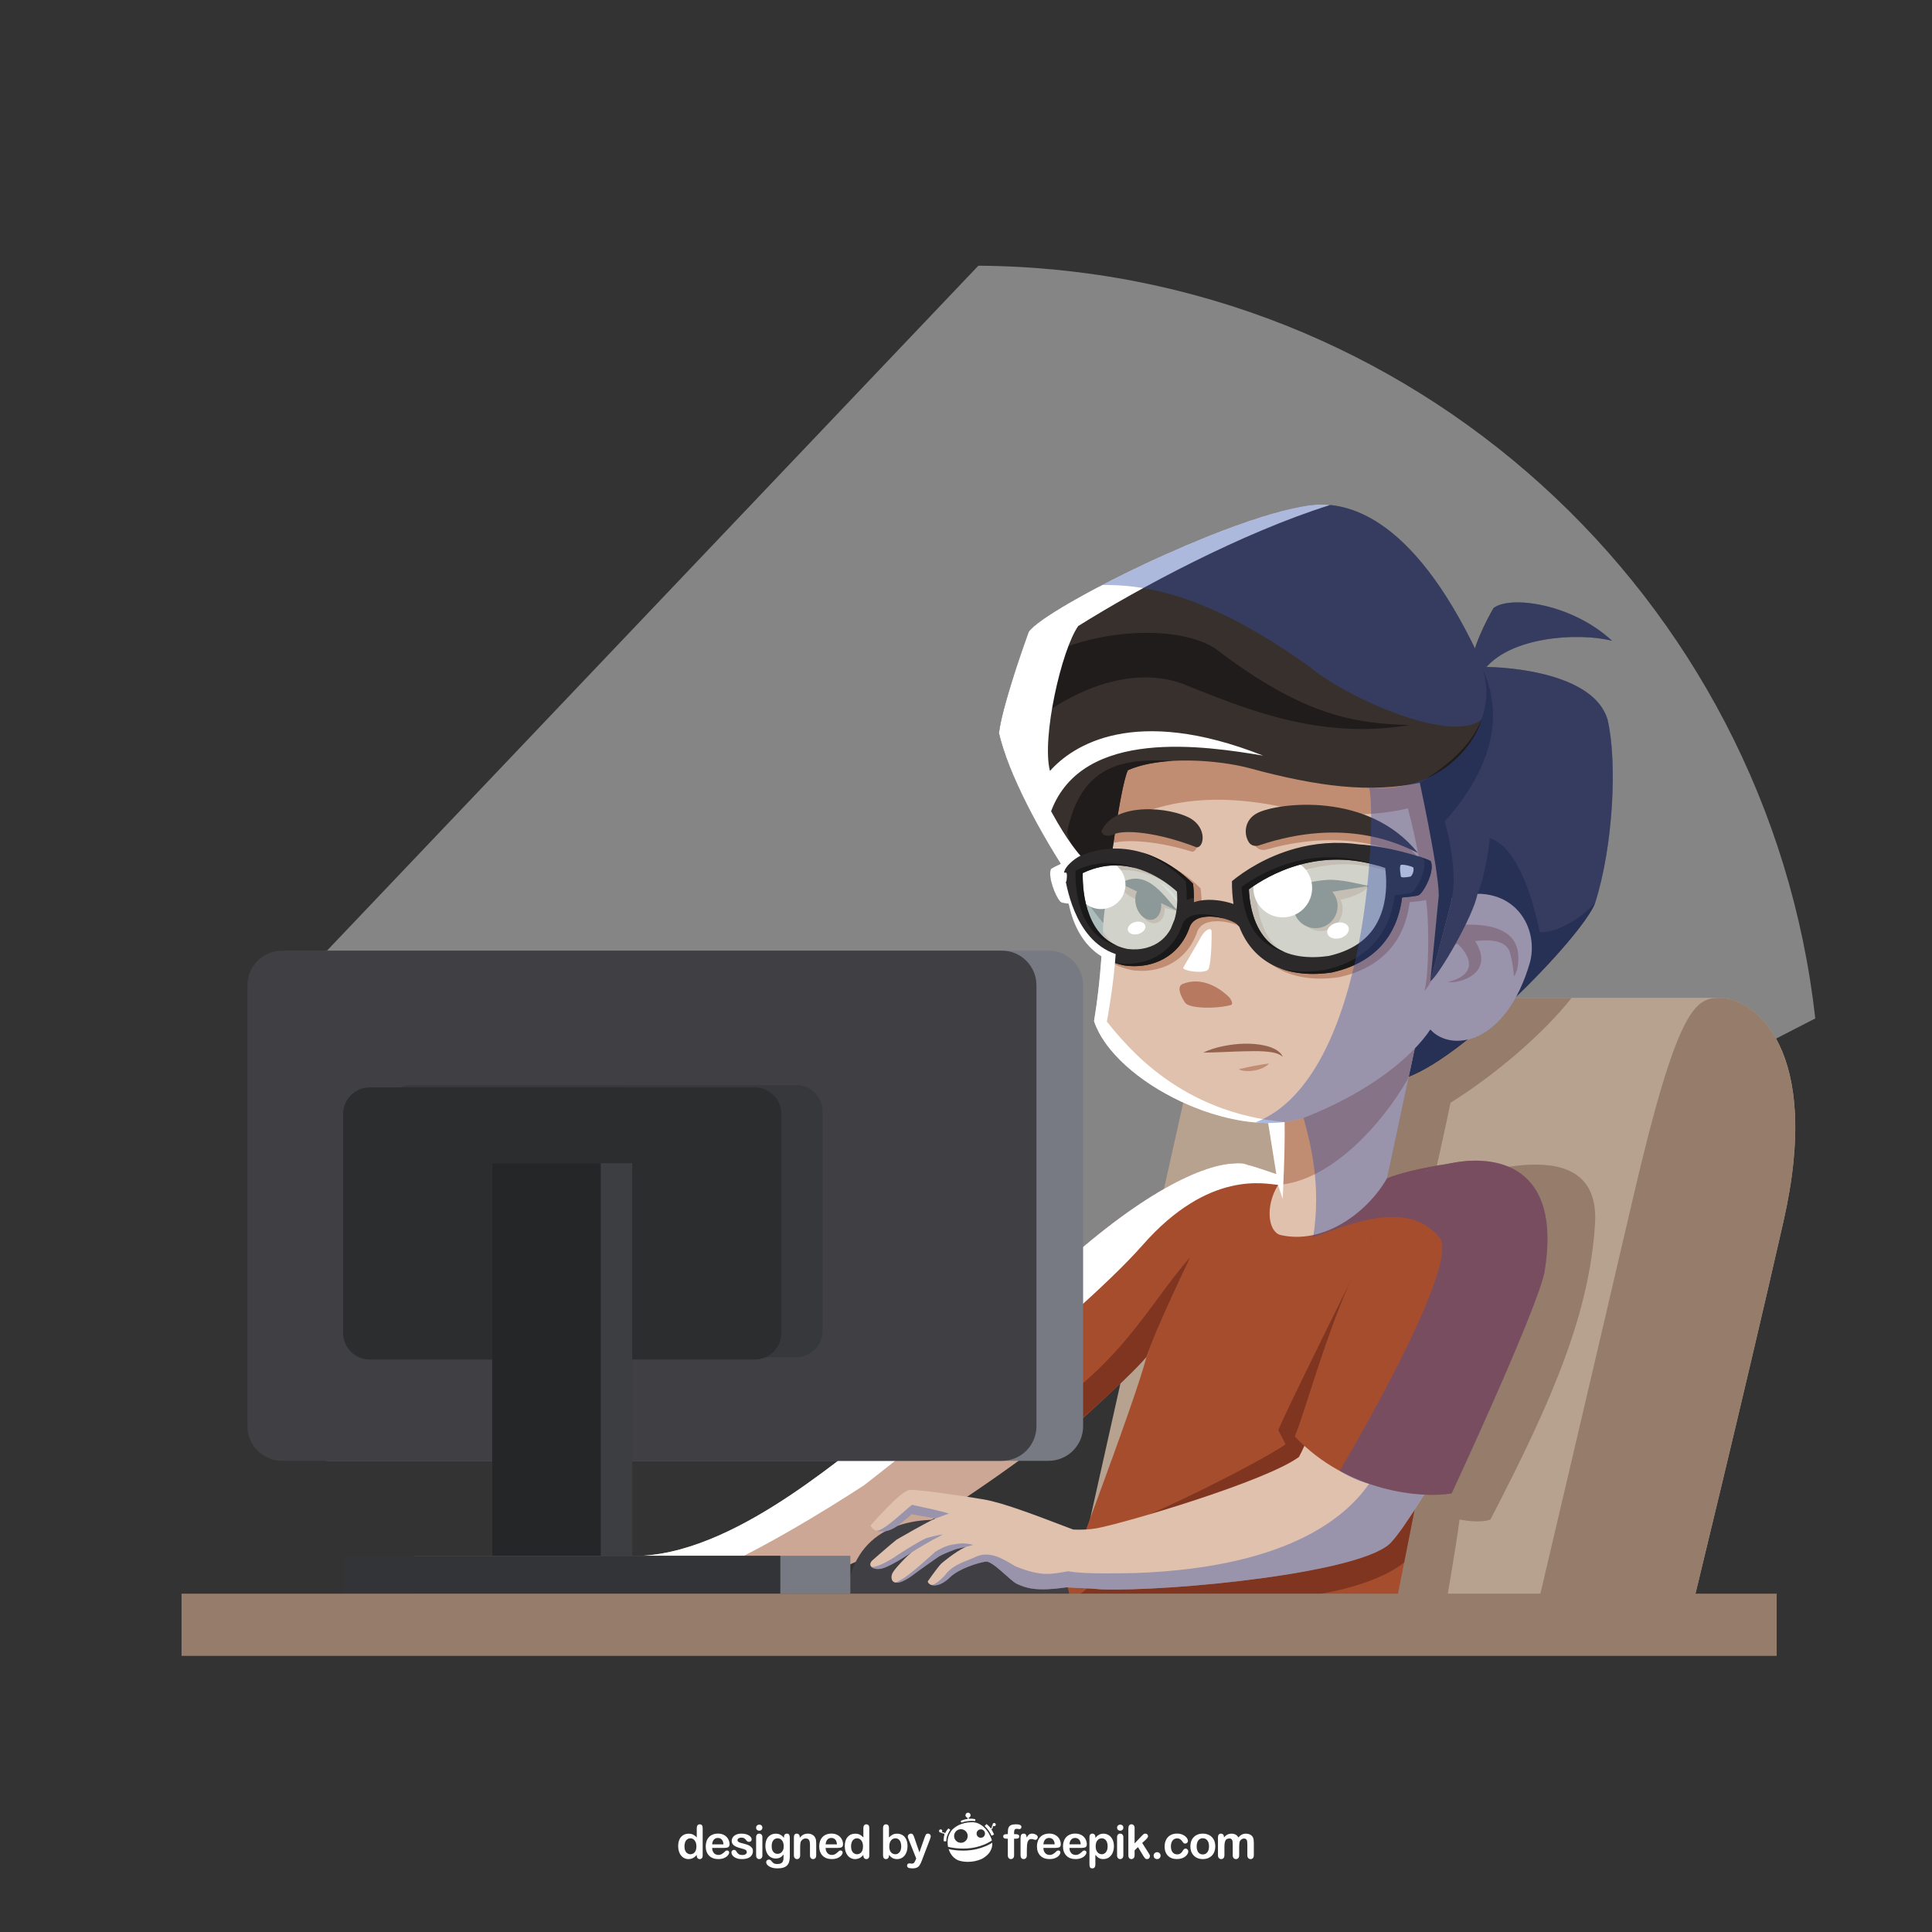 <?xml version="1.0" encoding="utf-8"?>
<!-- Generator: Adobe Illustrator 16.0.0, SVG Export Plug-In . SVG Version: 6.00 Build 0)  -->
<!DOCTYPE svg PUBLIC "-//W3C//DTD SVG 1.1//EN" "http://www.w3.org/Graphics/SVG/1.1/DTD/svg11.dtd">
<svg version="1.1" id="Layer_1" xmlns="http://www.w3.org/2000/svg" xmlns:xlink="http://www.w3.org/1999/xlink" x="0px" y="0px"
	 width="500px" height="500px" viewBox="0 0 500 500" enable-background="new 0 0 500 500" xml:space="preserve">
<rect x="0" y="0" width="500" height="500" fill="#333333" stroke="none"/>
<g>
	<defs>
		<rect id="SVGID_1_" width="500" height="500"/>
	</defs>
	<clipPath id="SVGID_2_">
		<use xlink:href="#SVGID_1_"  overflow="visible"/>
	</clipPath>
	<g opacity="0.4" clip-path="url(#SVGID_2_)">
		<g>
			<defs>
				<rect id="SVGID_3_" x="76.115" y="68.765" width="393.677" height="301.403"/>
			</defs>
			<clipPath id="SVGID_4_">
				<use xlink:href="#SVGID_3_"  overflow="visible"/>
			</clipPath>
			<path clip-path="url(#SVGID_4_)" fill="#FFFFFF" d="M253.199,68.765L76.115,254.98l186.284,115.188L469.792,263.57
				C457.588,154.453,365.397,69.521,253.199,68.765"/>
		</g>
	</g>
	<path clip-path="url(#SVGID_2_)" fill="#B7A290" d="M398.752,258.246h46.194c9.128,0,26.749,13.173,16.627,57.794
		c-10.124,44.621-24.746,104.447-24.746,104.447H275.996l36.296-162.241H398.752z"/>
	<path clip-path="url(#SVGID_2_)" fill="#957C6B" d="M385.723,393.257c-2.771,1.078-8,0-8,0c-0.884,7.191-4.005,24.713-4.005,24.713
		h-37.22l23.013-146.896l24.139-12.827h20.333h2.758c-7.513,9.497-20.071,20.122-31.345,27.133
		c-1.073,5.395-4.748,21.688-4.748,21.688c10.147-2.989,43.589-15.274,42.151,9.567C411.36,339.678,402.157,361.611,385.723,393.257
		"/>
	<path clip-path="url(#SVGID_2_)" fill="#957C6B" d="M444.946,258.246c9.128,0,26.749,13.173,16.627,57.794
		c-10.124,44.621-24.746,104.447-24.746,104.447h-40.066c0,0,14.48-61.501,25.891-110.57
		C434.061,260.847,438.755,258.246,444.946,258.246"/>
	<path clip-path="url(#SVGID_2_)" fill="#38302D" d="M383.44,172.603c7.353-0.074,29.122,1.716,32.601,13.663
		c2.551,10.912,1.442,32.749-3.197,47.304c-3.179,8.822-37.895,44.366-51.681,45.958c2.009-16.91,3.382-76.398,3.382-76.398
		L383.44,172.603z"/>
	<path clip-path="url(#SVGID_2_)" fill="#201C1C" d="M361.162,279.527c0.367-3.087,0.713-7.604,1.032-12.908l20.18-35.316
		c1.136-4.775,3.142-12.646,3.146-14.436c6.846,2.246,10.927,14.494,12.977,24.346c3.267,0.5,10.393-2.986,14.348-7.644
		C409.665,242.391,374.949,277.936,361.162,279.527"/>
	<path clip-path="url(#SVGID_2_)" fill="#E0C1AD" d="M326.917,282.438l39.55-12.622l-8.66,40.485
		c-15.987,14.312-23.084,16.521-25.983,14.39c-6.275-3.497-4.047-15.044-1.189-18.958L326.917,282.438z"/>
	<path clip-path="url(#SVGID_2_)" fill="#C08C72" d="M330.781,306.649l-3.864-24.211l39.55-12.622l-1.958,9.151
		C357.49,291.352,344.098,305.722,330.781,306.649"/>
	<path clip-path="url(#SVGID_2_)" fill="#E0C1AD" d="M285.114,210.9c0.927,16.045,0.957,36.039-1.961,53.38
		c5.314,15.834,36.034,30.987,54.166,25.046c16.961-6.566,28.171-15.823,32.852-22.892c5.33,5.952,19.63,4.063,25.83-17.53
		c2.361-9.434-4.83-21.297-20.56-16.506c1.667-8.356-6.265-38.292-6.265-38.292s-45.694-7.271-76.152,0.556
		C287.469,196.922,284.805,204.48,285.114,210.9"/>
	<path clip-path="url(#SVGID_2_)" fill="#B7795F" d="M318.12,258.094c-3.075-3.005-7.487-5.2-11.926-3.496
		c-2.394,0.817,0.527,4.924,0.527,4.924c1.065,1.508,7.982,1.631,11.939,0.551C319.338,259.56,318.12,258.094,318.12,258.094"/>
	<path clip-path="url(#SVGID_2_)" fill="#C08C72" d="M286.21,214.998l-1.081-3.81c-0.006-0.094-0.009-0.194-0.015-0.289
		c-0.31-6.419,2.355-13.979,7.91-16.236c30.458-7.828,76.152-0.557,76.152-0.557s7.932,29.935,6.264,38.292
		c1.284,6.074-4.082,21.796-6.804,23.981c1.13-3.857,1.246-16.351,0.564-22.444c-0.968-7.021-2.77-17.131-4.852-24.751
		c-4.226,1.161-14.317,2.547-27.563,0.788C311.622,203.554,297.006,208.476,286.21,214.998"/>
	<path clip-path="url(#SVGID_2_)" fill="#38302D" d="M380.746,171.849c0.8-6.176,5.771-14.478,5.771-14.478
		c4.247-3.344,20.317-1.185,30.7,8.483c-7.943-2.196-28.599-1.515-34.354,9.387C379.991,175.627,380.746,171.849,380.746,171.849"/>
	<path clip-path="url(#SVGID_2_)" fill="#C08C72" d="M354.28,229.293l-24.625,3.923C330.972,233.607,349.566,235.125,354.28,229.293
		"/>
	<path clip-path="url(#SVGID_2_)" fill="#C08C72" d="M336.251,236.744c0.831,3.043,3.972,4.836,7.017,4.006
		c3.043-0.832,4.835-3.973,4.005-7.017c-0.832-3.043-3.973-4.837-7.017-4.005C337.213,230.56,335.42,233.701,336.251,236.744"/>
	<path clip-path="url(#SVGID_2_)" fill="#38302D" d="M329.655,233.217c0.935-2.28,7.179-5.076,13.912-5.515
		c3.531-0.187,8.736,1.194,10.713,1.591L329.655,233.217z"/>
	<path clip-path="url(#SVGID_2_)" fill="#38302D" d="M334.941,236.008c0.832,3.043,3.973,4.837,7.018,4.006
		c3.041-0.832,4.835-3.973,4.004-7.016c-0.832-3.045-3.973-4.838-7.016-4.006S334.11,232.967,334.941,236.008"/>
	<path clip-path="url(#SVGID_2_)" fill="#C08C72" d="M289.939,228.648c0.313,1.551,1.038,2.91,4.475,4.26
		c2.684,0.967,10.589,2.994,10.589,2.994L289.939,228.648z"/>
	<path clip-path="url(#SVGID_2_)" fill="#C08C72" d="M294.934,235.33c0.66,2.424,2.603,4.006,4.337,3.533
		c1.734-0.475,2.603-2.824,1.939-5.248c-0.662-2.426-2.604-4.008-4.338-3.533C295.139,230.555,294.27,232.904,294.934,235.33"/>
	<path clip-path="url(#SVGID_2_)" fill="#38302D" d="M289.939,228.648c7.138-4.492,11.904,4.277,15.063,7.254L289.939,228.648z"/>
	<path clip-path="url(#SVGID_2_)" fill="#38302D" d="M294.031,234.441c0.662,2.424,2.604,4.006,4.338,3.533
		c1.733-0.475,2.601-2.824,1.939-5.248c-0.662-2.426-2.604-4.008-4.34-3.535C294.236,229.666,293.368,232.016,294.031,234.441"/>
	<path clip-path="url(#SVGID_2_)" fill="#C08C72" d="M392.719,250.577c0.695-4.311,0.854-11.913-14.441-11.257
		c-1.142,1.282-2.926,5.262-2.926,5.262c3.961-0.578,13.138-3.086,15.253,1.453c0.528,1.479,1.09,4.446,1.195,6.665
		C392.371,252.045,392.719,250.577,392.719,250.577"/>
	<path clip-path="url(#SVGID_2_)" fill="#C08C72" d="M377.061,244.154c1.318,1.012,7.5,7.527-2.456,10.027
		c3.702,0.42,12.416-2.564,7.042-10.82C379.711,242.615,377.061,244.154,377.061,244.154"/>
	<g clip-path="url(#SVGID_2_)">
		<g>
			<defs>
				<rect id="SVGID_5_" x="306.206" y="240.467" width="7.368" height="11.036"/>
			</defs>
			<clipPath id="SVGID_6_">
				<use xlink:href="#SVGID_5_"  overflow="visible"/>
			</clipPath>
			<path clip-path="url(#SVGID_6_)" fill="#FFFFFF" d="M310.891,242.371c-1.201,2.208-4.373,7.459-4.681,8.074
				c-0.195,0.847,5.917,1.72,6.563,0.322c0.768-1.742,0.844-9.014,0.784-9.775C313.457,239.909,311.911,240.566,310.891,242.371"/>
		</g>
	</g>
	<path clip-path="url(#SVGID_2_)" fill="#F1E3D9" d="M330.113,230.366c0.468-0.897,1.212-1.62,1.966-2.26
		c0.761-0.648,1.59-1.2,2.438-1.712c0.861-0.495,1.745-0.947,2.67-1.311c0.923-0.365,1.882-0.666,2.88-0.785
		c-1.698,1.041-3.356,2.004-5.023,2.988l-2.493,1.475C331.725,229.27,330.903,229.758,330.113,230.366"/>
	<path clip-path="url(#SVGID_2_)" fill="#F1E3D9" d="M305.479,234.838c-0.322-0.635-0.722-1.195-1.142-1.748
		c-0.43-0.544-0.861-1.085-1.318-1.605c-0.447-0.529-0.918-1.037-1.387-1.551c-0.475-0.511-0.969-0.998-1.486-1.488
		c0.657,0.285,1.249,0.701,1.801,1.15c0.557,0.449,1.056,0.963,1.526,1.498c0.459,0.547,0.894,1.116,1.246,1.742
		C305.069,233.455,305.393,234.122,305.479,234.838"/>
	<path clip-path="url(#SVGID_2_)" fill="#C08C72" d="M285.464,241.154c-0.043,1.141-0.262,4.518-0.37,6.152
		c2.066,1.78,4.675,3.133,7.973,3.784c2.323,0.31,4.64,0.177,6.796-0.413c4.495-1.228,8.296-4.447,10.059-9.75
		c0.574-1.271,1.667-2.051,3.376-2.365c3.688-0.668,8.093,1.098,8.793,1.859l0.609,0.662c3.769,9.691,12.783,13.453,23.912,11.801
		c0.545-0.121,1.073-0.252,1.589-0.393c11.837-3.234,15.72-11.662,16.623-19.027c1.583-0.119,3.549-0.313,4.21-0.559
		c1.095-0.299,4.451-6.195,3.174-8.871c-2.323-1.221-11.667-3.865-18.477-4.297l0.014,0.008c-6.103-0.87-11.675-0.268-16.501,1.051
		c-7.601,2.077-13.357,5.904-16.45,8.457c-0.02,2.119,0.128,4.078,0.397,5.91c-2.616-0.906-5.882-1.373-8.647-0.877
		c-0.562,0.102-1.084,0.251-1.589,0.422c0.043-1.498-0.023-3.091-0.242-4.801c-3.702-3.736-12.243-10.266-22.962-8.873
		c-0.219,1.578-0.512,3.695-0.621,4.486c8.952-1.732,16.245,3.549,19.43,6.424c0.215,2.77-0.015,5.215-0.646,7.293
		c-0.03,0.07-0.069,0.134-0.098,0.205l-0.813,2.013l0.013,0.005c-1.33,2.52-3.451,4.252-6.296,5.028
		c-1.551,0.423-3.213,0.53-4.943,0.315C290.143,246.057,287.405,244.188,285.464,241.154 M325.171,231.355
		c2.613-1.898,7.216-4.73,13.217-6.371c7.332-2.002,14.744-1.713,22.067,0.856c0.332,2.509,0.547,6.657-0.714,10.823
		c-1.813,5.996-5.963,9.803-12.686,11.641c-0.401,0.109-0.812,0.211-1.233,0.307c-4.482,0.645-10.689,0.578-15.122-3.277
		c-1.766-1.537-3.114-3.613-4.05-6.139l0.108-0.098l-0.224-0.246C325.771,236.668,325.301,234.166,325.171,231.355"/>
	<path clip-path="url(#SVGID_2_)" fill="#C08C72" d="M327.731,219.863c-1.185,0.335-2.515-0.145-3.033-1.259
		c-1.043-2.243-0.477-5.664,2.854-7.101c5.395-2.363,28.903-4.33,40.935,12.258C364.162,221.371,350.209,213.498,327.731,219.863"/>
	<path clip-path="url(#SVGID_2_)" fill="#38302D" d="M325.803,218.792c-0.912,0.308-1.98,0.071-2.53-0.719
		c-1.486-2.136-1.282-6.003,2.235-7.712c5.279-2.604,28.676-5.638,41.449,10.386C362.51,218.546,348.117,211.268,325.803,218.792"/>
	<path clip-path="url(#SVGID_2_)" fill="#C08C72" d="M306.67,213.129c-5.255-2.634-19.981-3.096-22.976,4.905
		c0.215,1.073,1.677,1.407,3.089,0.676c2.415-1.595,11.319-1.541,21.781,1.729C310.452,220.212,310.895,215.376,306.67,213.129"/>
	<path clip-path="url(#SVGID_2_)" fill="#38302D" d="M366.779,199.521"/>
	<path clip-path="url(#SVGID_2_)" fill="#38302D" d="M375.814,232.174c1.049-5.837-0.339-14.139-1.946-19.545
		c4.113-4.616,7.022-9.005,9.019-13.167l11.199,12.103c0,0-7.65,17.229-11.711,19.738c-0.963,5.703-10.319,21.676-12.21,22.622
		C370.165,253.925,374.875,236.703,375.814,232.174"/>
	<path clip-path="url(#SVGID_2_)" fill="#201C1C" d="M372.354,231.709c-0.064-7.316-5.574-32.188-5.574-32.188l16.661-26.918
		c3.507,7.2,4.525,16.269-0.554,26.858c-1.996,4.163-4.905,8.553-9.019,13.167c1.607,5.407,2.995,13.709,1.946,19.546
		c-0.94,4.529-5.649,21.751-5.649,21.751S371.64,239.268,372.354,231.709"/>
	<path clip-path="url(#SVGID_2_)" fill="#38302D" d="M382.316,169.041c2.713,6.782,7.378,20.219-14.876,33.537
		c-12.626,2.664-26.174,1.108-44.289-3.831c-7.639-1.998-22.452-3.323-31.248,0.585c-2.339,4.723-6.314,37.756-6.382,39.583
		c-10.879-13.158-24.001-36.012-26.953-49.177c0.797-7.311,7.681-26.174,7.681-26.174c3.599-5.711,49.127-28.684,70.876-32.476
		C347.89,128.792,365.187,133.094,382.316,169.041"/>
	<path clip-path="url(#SVGID_2_)" fill="#201C1C" d="M364.151,184.486c0.837,0.174,1.668,0.357,2.532,0.495
		C365.854,184.903,365.006,184.718,364.151,184.486"/>
	<path clip-path="url(#SVGID_2_)" fill="#201C1C" d="M258.568,189.737c0.372-3.416,2.073-9.352,3.78-14.709
		c14.508-12.318,41.536-14.246,52.245-7.129c23.188,17.738,36.412,19.283,50.103,19.746c-23.745,4.004-43.29-4.603-58.715-10.708
		c-18.878-6.875-41.847,9.708-45.683,18.614C259.562,193.473,258.965,191.511,258.568,189.737"/>
	<path clip-path="url(#SVGID_2_)" fill="#201C1C" d="M276.173,215.326c3.6-17.357,14.343-19.137,27.198-18.407l-0.001,0.004
		c-4.197,0.25-8.238,0.974-11.467,2.408c-1.919,3.876-4.938,26.804-5.998,35.919h-0.001
		C285.904,235.25,276.484,218.666,276.173,215.326"/>
	<path clip-path="url(#SVGID_2_)" fill="#38302D" d="M308.231,211.876c-5.108-3.008-19.784-4.531-23.187,3.239
		c0.158,1.087,1.601,1.525,3.048,0.896c2.492-1.416,11.377-0.722,21.651,3.299C311.641,219.218,312.332,214.423,308.231,211.876"/>
	<path clip-path="url(#SVGID_2_)" fill="#201C1C" d="M390.143,220.229c-1.854,3.196-5.063,10.334-7.769,11.074
		c1.888-4.195,3.142-12.646,3.146-14.435C386.836,217.3,388.909,218.623,390.143,220.229"/>
	<g opacity="0.6" clip-path="url(#SVGID_2_)">
		<g>
			<defs>
				<rect id="SVGID_7_" x="321.04" y="221.619" width="40.043" height="27.441"/>
			</defs>
			<clipPath id="SVGID_8_">
				<use xlink:href="#SVGID_7_"  overflow="visible"/>
			</clipPath>
			<path clip-path="url(#SVGID_8_)" fill="#C7E0DF" d="M361.059,224.045c0,0-23.35-8.608-40.019,6.607
				c1.178,6.928,5.835,20.404,21.189,18.159C353.447,246.6,361.582,240.238,361.059,224.045"/>
		</g>
	</g>
	<g opacity="0.6" clip-path="url(#SVGID_2_)">
		<g>
			<defs>
				<rect id="SVGID_9_" x="278.733" y="222.619" width="27.689" height="24.258"/>
			</defs>
			<clipPath id="SVGID_10_">
				<use xlink:href="#SVGID_9_"  overflow="visible"/>
			</clipPath>
			<path clip-path="url(#SVGID_10_)" fill="#C7E0DF" d="M306.413,230.508c-3.648-3.457-14.373-12.098-27.629-5.434
				c-0.417,5.473,1.52,18.807,12.022,21.559C296.225,247.729,306.778,245.59,306.413,230.508"/>
		</g>
	</g>
	<g clip-path="url(#SVGID_2_)">
		<g>
			<defs>
				<rect id="SVGID_11_" x="324.372" y="222.203" width="15.212" height="15.212"/>
			</defs>
			<clipPath id="SVGID_12_">
				<use xlink:href="#SVGID_11_"  overflow="visible"/>
			</clipPath>
			<path clip-path="url(#SVGID_12_)" fill="#FFFFFF" d="M324.643,231.813c1.108,4.052,5.29,6.438,9.341,5.331
				c4.052-1.107,6.438-5.287,5.33-9.339c-1.105-4.052-5.287-6.438-9.338-5.331C325.924,223.58,323.537,227.763,324.643,231.813"/>
		</g>
	</g>
	<g clip-path="url(#SVGID_2_)">
		<g>
			<defs>
				<rect id="SVGID_13_" x="278.592" y="222.588" width="12.68" height="12.68"/>
			</defs>
			<clipPath id="SVGID_14_">
				<use xlink:href="#SVGID_13_"  overflow="visible"/>
			</clipPath>
			<path clip-path="url(#SVGID_14_)" fill="#FFFFFF" d="M278.817,230.598c0.923,3.377,4.408,5.367,7.784,4.443
				c3.377-0.922,5.367-4.406,4.445-7.783c-0.924-3.377-4.409-5.367-7.786-4.444C279.885,223.736,277.895,227.222,278.817,230.598"/>
		</g>
	</g>
	<path clip-path="url(#SVGID_2_)" fill="#292626" d="M282.612,220.439"/>
	<path clip-path="url(#SVGID_2_)" fill="#2B2929" d="M274.668,233.535c0.334,0.148,1.096,0.262,1.916,0.344
		c1.436,7.016,5.342,14.191,14.518,16.002c2.323,0.311,4.639,0.178,6.797-0.412c4.495-1.228,8.296-4.447,10.058-9.75
		c0.573-1.271,1.667-2.051,3.377-2.365c3.687-0.668,8.094,1.099,8.793,1.859l0.609,0.662c3.77,9.691,12.782,13.454,23.911,11.801
		c0.546-0.121,1.073-0.251,1.589-0.392c11.837-3.233,15.721-11.663,16.624-19.028c1.582-0.119,3.549-0.312,4.21-0.559
		c1.095-0.299,4.45-6.193,3.174-8.872c-2.324-1.22-11.669-3.864-18.478-4.296l0.015,0.008c-6.103-0.871-11.675-0.268-16.502,1.051
		c-7.6,2.076-13.357,5.905-16.45,8.455c-0.019,2.121,0.129,4.078,0.397,5.91c-2.615-0.902-5.88-1.371-8.646-0.875
		c-0.563,0.102-1.085,0.251-1.59,0.422c0.045-1.5-0.024-3.091-0.242-4.801c-4.061-4.098-13.936-11.591-26.133-8.26h-0.002
		l0.097,0.353l-0.097-0.353c-1.435,0.392-2.904,0.949-4.397,1.664c-2.863,0.992-5.321,2.135-6.242,2.813
		C271.117,227.57,273.84,233.268,274.668,233.535 M324.687,237.986l-0.054-0.127l-0.063-0.217c-0.764-2.184-1.233-4.686-1.363-7.496
		c2.612-1.9,7.215-4.73,13.216-6.37c7.332-2.003,14.746-1.714,22.067,0.856c0.332,2.506,0.546,6.656-0.713,10.821
		c-1.813,5.995-5.964,9.804-12.688,11.642c-0.4,0.109-0.81,0.211-1.231,0.307c-4.483,0.645-10.69,0.58-15.123-3.277
		C326.97,242.588,325.621,240.512,324.687,237.986 M280.209,225.949c1.182-0.557,2.368-0.998,3.548-1.32l-0.676-2.475h0.001
		l0.677,2.473c9.592-2.619,17.485,3.086,20.834,6.111c0.216,2.768-0.015,5.213-0.645,7.293c-0.03,0.068-0.069,0.131-0.098,0.203
		l-0.814,2.013l0.014,0.005c-1.329,2.52-3.452,4.252-6.296,5.028c-1.552,0.423-3.214,0.528-4.943,0.315
		c-4.718-0.973-7.94-3.811-9.848-8.677C280.403,232.942,280.163,228.657,280.209,225.949"/>
	<path clip-path="url(#SVGID_2_)" fill="#201C1C" d="M282.612,220.439"/>
	<path clip-path="url(#SVGID_2_)" fill="#201C1C" d="M280.729,219.814L280.729,219.814z"/>
	<path clip-path="url(#SVGID_2_)" fill="#1A1919" d="M332.595,246.443c-2.044-0.537-4.026-1.45-5.742-2.943
		c-1.767-1.535-3.114-3.613-4.049-6.139l-0.047-0.118l-0.069-0.224c-0.763-2.186-1.234-4.686-1.365-7.498
		c2.615-1.898,7.217-4.73,13.218-6.369c7.332-2.003,14.745-1.714,22.067,0.855c0.002,0.012,0.003,0.027,0.005,0.039
		c-6.711-1.994-13.483-2.103-20.189-0.271c-6.001,1.64-10.604,4.472-13.216,6.37c0.13,2.813,0.6,5.313,1.363,7.498l0.063,0.215
		l0.054,0.127c0.935,2.525,2.283,4.602,4.049,6.139C329.916,245.152,331.228,245.895,332.595,246.443"/>
	<path clip-path="url(#SVGID_2_)" fill="#1A1919" d="M308.694,232.453c-0.562,0.103-1.083,0.252-1.588,0.422
		c0.043-1.498-0.023-3.09-0.242-4.801c-2.243-2.264-6.267-5.556-11.468-7.494c6.116,1.771,10.844,5.59,13.351,8.119
		c0.168,1.311,0.224,2.533,0.231,3.717C308.886,232.431,308.788,232.438,308.694,232.453"/>
	<path clip-path="url(#SVGID_2_)" fill="#1A1919" d="M289.21,244.779c-4.319-1.106-7.323-3.875-9.13-8.483
		c-1.56-3.978-1.8-8.265-1.753-10.972c1.181-0.557,2.367-0.998,3.547-1.32l-0.676-2.475l0.677,2.475
		c0.544-0.148,1.081-0.264,1.613-0.359l0.269,0.983c-1.18,0.321-2.366,0.765-3.548,1.321c-0.046,2.707,0.194,6.992,1.754,10.971
		C283.494,240.824,285.89,243.404,289.21,244.779"/>
	<path clip-path="url(#SVGID_2_)" fill="#1A1919" d="M283.759,224.627l-0.271-0.983c3.912-0.713,7.494-0.087,10.554,1.075
		C290.984,223.859,287.505,223.604,283.759,224.627"/>
	<path clip-path="url(#SVGID_2_)" fill="#1A1919" d="M274.701,233.256c0.021,0.104,0.049,0.207,0.071,0.311
		c-0.032-0.01-0.077-0.02-0.104-0.031c-0.101-0.033-0.229-0.148-0.377-0.326C274.427,233.226,274.56,233.24,274.701,233.256"/>
	<path clip-path="url(#SVGID_2_)" fill="#1A1919" d="M342.764,251.051c0.546-0.121,1.072-0.25,1.589-0.392
		c11.837-3.233,15.72-11.661,16.624-19.026c1.582-0.121,3.549-0.313,4.208-0.561c1.096-0.299,4.452-6.193,3.176-8.871
		c-0.4-0.211-1.021-0.465-1.787-0.74c1.669,0.518,2.982,1.004,3.669,1.363c1.277,2.679-2.078,8.574-3.173,8.873
		c-0.661,0.246-2.628,0.438-4.21,0.559c-0.903,7.366-4.787,15.795-16.624,19.028c-0.516,0.141-1.043,0.271-1.589,0.392
		c-4.978,0.739-9.527,0.387-13.379-1.087C334.689,251.527,338.577,251.673,342.764,251.051"/>
	<path clip-path="url(#SVGID_2_)" fill="#1A1919" d="M289.22,249.258c2.322,0.311,4.638,0.176,6.796-0.414
		c4.495-1.229,8.295-4.445,10.059-9.75c0.573-1.271,1.666-2.049,3.375-2.363c2.55-0.463,5.416,0.24,7.19,0.967
		c-1.612-0.418-3.538-0.664-5.307-0.343c-1.71,0.313-2.804,1.093-3.377,2.364c-1.762,5.303-5.563,8.521-10.058,9.75
		c-2.158,0.59-4.474,0.723-6.797,0.412c-1.191-0.234-2.292-0.564-3.312-0.97C288.253,249.039,288.725,249.16,289.22,249.258"/>
	<g clip-path="url(#SVGID_2_)">
		<g>
			<defs>
				<rect id="SVGID_15_" x="343.473" y="238.723" width="5.615" height="4.203"/>
			</defs>
			<clipPath id="SVGID_16_">
				<use xlink:href="#SVGID_15_"  overflow="visible"/>
			</clipPath>
			<path clip-path="url(#SVGID_16_)" fill="#FFFFFF" d="M343.525,241.576c0.297,1.084,1.77,1.625,3.291,1.209
				c1.521-0.416,2.516-1.631,2.218-2.714c-0.295-1.083-1.769-1.625-3.289-1.209C344.223,239.278,343.229,240.494,343.525,241.576"/>
		</g>
	</g>
	<g clip-path="url(#SVGID_2_)">
		<g>
			<defs>
				<rect id="SVGID_17_" x="291.855" y="238.516" width="4.577" height="3.32"/>
			</defs>
			<clipPath id="SVGID_18_">
				<use xlink:href="#SVGID_17_"  overflow="visible"/>
			</clipPath>
			<path clip-path="url(#SVGID_18_)" fill="#FFFFFF" d="M291.895,240.791c0.232,0.852,1.429,1.267,2.67,0.926
				c1.243-0.34,2.061-1.305,1.829-2.155c-0.232-0.853-1.429-1.267-2.671-0.929C292.48,238.974,291.662,239.938,291.895,240.791"/>
		</g>
	</g>
	<path clip-path="url(#SVGID_2_)" fill="#FFFFFF" d="M365.758,224.48c-0.708-0.369-2.242-0.771-3.172-0.672
		c-0.584,0.289-0.021,3.105-0.021,3.105c0.403,0.372,2.436-0.044,2.549-0.09C365.52,226.419,366.013,225.459,365.758,224.48"/>
	<path clip-path="url(#SVGID_2_)" fill="#FFFFFF" d="M273.568,226.391c0.517-0.287,1.641-0.619,2.328-0.564
		c0.439,0.201,0.085,2.293,0.085,2.293c-0.291,0.285-1.801,0.021-1.886-0.012C273.786,227.818,273.402,227.119,273.568,226.391"/>
	<path clip-path="url(#SVGID_2_)" fill="#C08C72" d="M328.477,275.224c-0.496,0.524-1.11,0.899-1.749,1.19
		c-0.639,0.303-1.317,0.48-1.999,0.622c-0.688,0.118-1.382,0.188-2.081,0.152c-0.692-0.04-1.416-0.115-2.064-0.465l1.987-0.467
		c0.648-0.15,1.296-0.266,1.939-0.396C325.813,275.636,327.061,275.396,328.477,275.224"/>
	<path clip-path="url(#SVGID_2_)" fill="#95624E" d="M331.979,273.503c-0.688-0.604-1.486-0.886-2.315-1.063
		c-0.82-0.194-1.67-0.272-2.522-0.337c-1.709-0.107-3.44-0.071-5.177-0.032c-3.485,0.085-6.963,0.315-10.585,0.349
		c1.639-0.807,3.389-1.312,5.152-1.679c1.769-0.36,3.565-0.589,5.381-0.633c1.813-0.043,3.648,0.073,5.458,0.486
		c0.902,0.203,1.798,0.508,2.637,0.95C330.827,271.99,331.646,272.63,331.979,273.503"/>
	<path clip-path="url(#SVGID_2_)" fill="#A64D2E" d="M380.492,300.414c-15.664,1.838-21.54,4.531-21.54,4.531
		c-5.126,8.975-16.57,17.31-27.685,14.642c-3.112-1-3.864-7.54-0.486-12.938l-0.452-2.823c-2.042-0.655-5.485-1.937-7.356-2.345
		c-1.263,2.468-26.266,49.63-26.266,49.63c-2.423,10.282-23.938,66.858-23.938,66.858h87.942l15.872-80.462L380.492,300.414z"/>
	<path clip-path="url(#SVGID_2_)" fill="#7F3520" d="M355.041,320.247l18.033,35.05l-9.679,49.055
		c-8.29,6.614-23.918,8.469-23.918,8.469h-60.404c0,0,10.184-6.313,9.241-17.415c8.093-2.07,38.556-17.38,44.389-21.637
		c0,0-1.316-2.517-1.881-3.646C333.833,362.972,348.51,333.742,355.041,320.247"/>
	<path clip-path="url(#SVGID_2_)" fill="#CCA795" d="M322.973,301.481c-7.373-3.054-29.952,10.31-39.629,21.368
		c-11.059,8.755-46.828,41.143-53.452,45.504c-8.595,5.147-37.493,32.898-63.759,34.279c0.461,5.991,4.652,5.07,4.652,5.07
		l45.91-1.479c26.127-9.878,75.863-49.43,80.012-55.112C303.619,339.438,322.973,301.481,322.973,301.481"/>
	<path clip-path="url(#SVGID_2_)" fill="#A64D2E" d="M322.973,301.481c-7.423-2.332-26.159,5.043-52.894,30.446
		c-4.467,4.241-21.048,19.313-21.048,19.313c4.048,8.065,14.964,21.304,23.737,22.526c22.706-20.182,23.938-22.656,23.938-22.656
		S320.482,314.647,322.973,301.481"/>
	<path clip-path="url(#SVGID_2_)" fill="#7F3520" d="M296.707,351.111c2.274-7.014,11.314-25.723,11.314-25.723
		c-10.932,12.192-18.711,30.272-45.622,44.779c0.84,3.574,5.831,6.518,5.831,6.518C272.769,373.768,291.279,357.495,296.707,351.111
		"/>
	<path clip-path="url(#SVGID_2_)" fill="#3F3F44" d="M276.749,412.82c-2.108-17.438-54.624-33.391-57.577,0H276.749z"/>
	<path clip-path="url(#SVGID_2_)" fill="#E0C1AD" d="M369.342,302.984c-19.542,17.723-24.995,59.078-33.176,74.076
		c-8.635,6.362-45.422,17.212-52.382,18.466c-1.925,0.348-3.996,0.393-6.025,0.325c-8.955-3.396-17.871-6.902-23.223-7.813
		c-3.596-0.613-17.196-2.681-19.188-2.432c-2.404,0.332-10.035,9.207-10.035,9.207c0.662,1.742,3.732,2.405,7.05,0
		c2.073-1.493,3.566-2.903,3.566-2.903c2.905,0.498,6.139,1.078,6.139,1.078c-2.156,0.913-9.456,5.132-10.036,5.47
		c-1.577,1.25-6.305,5.397-6.305,5.397c-1.492,1.493,0.58,2.753,2.903,1.957c2.487-0.796,7.382-4.115,7.382-4.115
		c-0.899,0.594-4.563,4.314-5.061,5.476c-0.662,1.327-0.164,4.313,4.895,0.747c2.988-2.24,6.721-4.812,6.721-4.812
		c0.994-0.829,4.976-2.239,4.976-2.239c1.659-0.415,2.323-0.498,2.323-0.498c-2.738,1.244-6.259,4.277-6.259,4.277
		c-0.997,0.994-3.515,4.629-3.515,4.629c0.249,1.161,2.684,1.923,5.753-1.063c2.406-2.322,7.445-3.827,9.312-4.075
		c1.786-0.166,6.228,4.891,8.005,5.759c2.392,1.054,4.707,2.048,12.838,0.902c3.903,0.249,5.512,0.205,8.904,0.515
		c17.613,0.654,68.986-4.26,75.349-12.44c6.363-6.816,35.448-56.353,39.084-72.713C402.517,302.074,380.703,298.894,369.342,302.984
		"/>
	<path clip-path="url(#SVGID_2_)" fill="#A64D2E" d="M369.342,302.984c9.486-4.313,36.103-7.467,30.308,26.489
		c-2.471,10.813-23.979,57.018-23.979,57.018c-7.715,1.359-26.974-0.328-40.581-14.746
		C340.161,359.293,350.024,316.472,369.342,302.984"/>
	<g opacity="0.4" clip-path="url(#SVGID_2_)">
		<g>
			<defs>
				<rect id="SVGID_19_" x="234.548" y="401.697" width="1.465" height="1.293"/>
			</defs>
			<clipPath id="SVGID_20_">
				<use xlink:href="#SVGID_19_"  overflow="visible"/>
			</clipPath>
			<path clip-path="url(#SVGID_20_)" fill="#314EAA" d="M236.013,401.697c-0.28,0.186-0.829,0.674-1.465,1.293L236.013,401.697z"/>
		</g>
	</g>
	<g opacity="0.4" clip-path="url(#SVGID_2_)">
		<g>
			<defs>
				<rect id="SVGID_21_" x="225.508" y="397.098" width="18.474" height="8.96"/>
			</defs>
			<clipPath id="SVGID_22_">
				<use xlink:href="#SVGID_21_"  overflow="visible"/>
			</clipPath>
			<path clip-path="url(#SVGID_22_)" fill="#314EAA" d="M236.013,401.697c1.518-1.008,5.329-3.17,5.329-3.17
				c1.576-0.733,2.64-1.43,2.64-1.43c-1.413,0.204-3.244,0.671-4.362,1.012c-2.682,1.268-7.843,4.633-8.613,5.183
				c-0.879,0.514-4.03,2.463-5.496,2.203c0.542,0.553,1.789,0.773,3.12,0.317C231.119,405.017,236.013,401.697,236.013,401.697"/>
		</g>
	</g>
	<g opacity="0.4" clip-path="url(#SVGID_2_)">
		<g>
			<defs>
				<rect id="SVGID_23_" x="231.566" y="399.433" width="20.333" height="10.174"/>
			</defs>
			<clipPath id="SVGID_24_">
				<use xlink:href="#SVGID_23_"  overflow="visible"/>
			</clipPath>
			<path clip-path="url(#SVGID_24_)" fill="#314EAA" d="M247.542,400.869c1.659-0.415,2.323-0.498,2.323-0.498
				c1.044-0.305,2.033-0.561,2.033-0.561c-1.208-0.338-2.631-0.464-3.805-0.317c-1.648,0.293-2.976,0.207-6.055,2.112
				c-1.43,1.21-8.225,7.709-10.473,7.926c0.758,0.246,2.09-0.068,4.28-1.611c2.987-2.24,6.718-4.812,6.718-4.812
				C243.562,402.279,247.542,400.869,247.542,400.869"/>
		</g>
	</g>
	<g clip-path="url(#SVGID_2_)">
		<g>
			<defs>
				<rect id="SVGID_25_" x="166.105" y="130.585" width="178.104" height="277.169"/>
			</defs>
			<clipPath id="SVGID_26_">
				<use xlink:href="#SVGID_25_"  overflow="visible"/>
			</clipPath>
			<path clip-path="url(#SVGID_26_)" fill="#FFFFFF" d="M271.726,199.521c5.879-6.604,21.786-17.161,55.163-3.968
				c-14.908-2.476-46.701-7.431-54.868,14.393c4.465,8.233,7.617,11.516,7.617,11.516c-1.45,0.643-4.737,3.225-4.211,4.94
				c0.526,1.718,2.215,16.744,13.311,20.511c-0.579,8.521-2.284,17.486-2.284,17.486c5.541,6.862,19.158,23.524,46.006,25.986
				c0.146,7.417-0.508,19.889-0.508,19.889l-1.199-3.624c-3.103-0.213-17.812-4.051-35.08,15.615
				c-17.268,19.666-71.949,62.036-71.949,62.036s-23.477,15.584-41.172,23.023l-11.793,0.379c0,0-4.192,0.923-4.653-5.07
				c26.267-1.381,55.165-29.132,63.759-34.279c2.76-1.816,10.578-8.498,19.557-16.306c-0.145-0.273-0.285-0.543-0.418-0.807
				c0,0,16.581-15.071,21.049-19.313c23.058-21.909,40.157-30.4,49.189-30.828c1.46-0.133,2.721-0.026,3.704,0.382
				c1.872,0.408,5.313,1.688,7.357,2.345l-2.104-13.186c-0.061-0.001-0.122,0.003-0.183,0.003c-0.226-0.001-0.456-0.017-0.683-0.022
				c-0.819-0.021-1.647-0.067-2.482-0.139c-0.572-0.05-1.146-0.11-1.725-0.183c-0.868-0.108-1.741-0.24-2.619-0.399
				c-2.836-0.513-5.707-1.275-8.538-2.255c-0.152-0.054-0.307-0.1-0.459-0.153c-0.249-0.089-0.496-0.188-0.745-0.279
				c-1.127-0.415-2.248-0.855-3.354-1.334c-2.516-1.09-4.957-2.343-7.272-3.714c-0.167-0.099-0.338-0.192-0.503-0.293
				c-4.899-2.964-9.181-6.485-12.258-10.247c-0.014-0.017-0.029-0.032-0.042-0.049c-1.138-1.395-2.106-2.822-2.882-4.269
				c-0.013-0.022-0.028-0.046-0.041-0.069c-0.239-0.449-0.455-0.901-0.655-1.354c-0.018-0.039-0.04-0.079-0.058-0.12
				c-0.187-0.427-0.347-0.856-0.496-1.284c-0.022-0.065-0.054-0.132-0.076-0.197c0-0.001-0.001-0.002-0.001-0.002
				c0.001-0.004,0.001-0.008,0.002-0.011v-0.001c0.215-1.276,0.41-2.571,0.592-3.874c0.053-0.372,0.101-0.747,0.15-1.121
				c0.134-0.999,0.259-2.002,0.375-3.012c0.013-0.118,0.027-0.237,0.041-0.355c0.026-0.228,0.053-0.455,0.077-0.684
				c0.235-2.146,0.433-4.313,0.597-6.49c0.002-0.021,0.004-0.045,0.006-0.066c0.028-0.377,0.042-0.756,0.068-1.133
				c-4.966-3.121-7.409-8.43-8.478-13.654c-0.821-0.082-1.584-0.194-1.916-0.344c-0.051-0.017-0.108-0.055-0.172-0.109
				c-0.061-0.053-0.128-0.125-0.198-0.211c-0.002-0.002-0.005-0.004-0.007-0.006c-1.062-1.283-3.07-5.961-2.318-8.293
				c0.484-0.357,1.403-0.845,2.576-1.369c-4.2-6.646-8.133-13.772-11.117-20.317c-0.005-0.014-0.012-0.028-0.019-0.042
				c-0.368-0.81-0.724-1.611-1.062-2.401c-0.02-0.047-0.039-0.092-0.059-0.138c-0.312-0.73-0.608-1.45-0.892-2.159
				c-0.026-0.069-0.056-0.139-0.083-0.207c-0.281-0.71-0.547-1.408-0.797-2.094c-0.045-0.124-0.089-0.246-0.133-0.37
				c-0.227-0.63-0.44-1.249-0.638-1.855c-0.021-0.061-0.042-0.124-0.062-0.185c-0.205-0.635-0.39-1.253-0.561-1.858
				c-0.04-0.141-0.077-0.277-0.115-0.415c-0.035-0.134-0.076-0.271-0.111-0.403c-0.122-0.465-0.235-0.922-0.335-1.365
				c0.024-0.221,0.055-0.454,0.09-0.696c0.012-0.083,0.028-0.174,0.041-0.26c0.025-0.162,0.05-0.324,0.079-0.494
				c0.019-0.104,0.039-0.214,0.059-0.321c0.03-0.161,0.059-0.322,0.092-0.489c0.022-0.117,0.048-0.238,0.072-0.357
				c0.034-0.164,0.067-0.329,0.104-0.498c0.008-0.038,0.014-0.072,0.022-0.109c0.02-0.092,0.043-0.189,0.063-0.283
				c0.038-0.168,0.076-0.335,0.116-0.508c0.032-0.139,0.065-0.28,0.1-0.421c0.04-0.17,0.081-0.34,0.123-0.512
				c0.036-0.147,0.074-0.295,0.111-0.443c0.043-0.176,0.088-0.351,0.134-0.53c0.04-0.153,0.08-0.307,0.12-0.463
				c0.045-0.174,0.093-0.349,0.14-0.524c0.044-0.164,0.089-0.329,0.134-0.494c0.048-0.174,0.095-0.349,0.145-0.525
				c0.045-0.166,0.093-0.332,0.14-0.5c0.051-0.179,0.102-0.359,0.153-0.539c0.048-0.171,0.098-0.341,0.147-0.513
				c0.05-0.172,0.1-0.343,0.15-0.515c0.053-0.182,0.106-0.364,0.16-0.546c0.05-0.169,0.101-0.337,0.151-0.506
				c0.045-0.149,0.089-0.298,0.135-0.448c0.009-0.035,0.021-0.07,0.031-0.102c0.051-0.17,0.103-0.34,0.155-0.51
				c0.056-0.182,0.111-0.365,0.168-0.548c0.053-0.17,0.105-0.34,0.16-0.512c0.124-0.402,0.249-0.801,0.374-1.197
				c0.039-0.116,0.074-0.232,0.11-0.346c0.12-0.377,0.24-0.75,0.359-1.12c0.228-0.704,0.454-1.393,0.675-2.06
				c0.332-1.002,0.653-1.954,0.953-2.833c0.227-0.662,0.438-1.276,0.635-1.843c0.763-2.195,1.28-3.609,1.28-3.609
				c0.505-0.803,1.841-1.947,3.821-3.332c0.221-0.154,0.448-0.311,0.685-0.47c1.18-0.799,2.552-1.667,4.088-2.589
				c0.434-0.261,0.885-0.527,1.344-0.797c1.28-0.749,2.653-1.527,4.107-2.328c0.478-0.263,0.963-0.528,1.458-0.795
				c0.648-0.351,1.31-0.704,1.985-1.061c1.318-0.697,2.685-1.405,4.091-2.119c0.708-0.359,1.425-0.719,2.151-1.08
				c1.019-0.507,2.054-1.015,3.104-1.524c1.044-0.504,2.099-1.009,3.166-1.511c0.459-0.216,0.92-0.432,1.383-0.647
				c0.714-0.332,1.432-0.662,2.154-0.991c0.681-0.311,1.361-0.62,2.048-0.927c3.295-1.476,6.636-2.906,9.938-4.242
				c0.473-0.192,0.942-0.38,1.412-0.568c8.929-3.553,17.481-6.369,23.938-7.495c0.001,0,0.001,0,0.003,0
				c0.482-0.103,0.98-0.187,1.489-0.261c0.089-0.013,0.178-0.026,0.269-0.038c0.528-0.071,1.067-0.126,1.622-0.161
				c0.002,0,0.005,0,0.008,0c1.185-0.073,2.429-0.054,3.722,0.074h0.001c-22.826,7.17-49.475,21.482-65.164,31.314
				C274.727,168.133,269.524,190.936,271.726,199.521"/>
		</g>
	</g>
	<path clip-path="url(#SVGID_2_)" fill="#777A82" d="M85.064,378.061h186.297c4.941,0,8.949-4.007,8.949-8.949V254.98
		c0-4.943-4.008-8.951-8.949-8.951H85.064c-4.941,0-8.949,4.008-8.949,8.951v114.131C76.115,374.054,80.123,378.061,85.064,378.061"
		/>
	<path clip-path="url(#SVGID_2_)" fill="#3F3F44" d="M72.985,378.061H259.28c4.944,0,8.95-4.007,8.95-8.949V254.98
		c0-4.943-4.006-8.951-8.95-8.951H72.985c-4.944,0-8.949,4.008-8.949,8.951v114.131C64.036,374.054,68.041,378.061,72.985,378.061"
		/>
	<path clip-path="url(#SVGID_2_)" fill="#37383B" d="M106.344,351.241h99.688c3.792,0,6.866-3.072,6.866-6.864v-56.672
		c0-3.793-3.074-6.866-6.866-6.866h-99.688c-3.793,0-6.866,3.073-6.866,6.866v56.672
		C99.478,348.169,102.551,351.241,106.344,351.241"/>
	<path clip-path="url(#SVGID_2_)" fill="#2C2D2F" d="M95.664,351.836h99.688c3.792,0,6.866-3.073,6.866-6.865v-56.673
		c0-3.792-3.074-6.865-6.866-6.865H95.664c-3.793,0-6.865,3.073-6.865,6.865v56.673C88.799,348.763,91.871,351.836,95.664,351.836"
		/>
	<rect x="127.387" y="301.039" clip-path="url(#SVGID_2_)" fill="#3D3E41" width="36.242" height="101.594"/>
	<rect x="127.387" y="301.039" clip-path="url(#SVGID_2_)" fill="#252628" width="28.092" height="101.594"/>
	<rect x="107.188" y="402.633" clip-path="url(#SVGID_2_)" fill="#777A82" width="112.884" height="9.804"/>
	<rect x="89.066" y="402.633" clip-path="url(#SVGID_2_)" fill="#333438" width="112.884" height="9.804"/>
	<rect x="46.984" y="412.437" clip-path="url(#SVGID_2_)" fill="#957C6B" width="412.826" height="16.102"/>
	<g opacity="0.4" clip-path="url(#SVGID_2_)">
		<g>
			<defs>
				<rect id="SVGID_27_" x="226.818" y="389.449" width="18.771" height="6.926"/>
			</defs>
			<clipPath id="SVGID_28_">
				<use xlink:href="#SVGID_27_"  overflow="visible"/>
			</clipPath>
			<path clip-path="url(#SVGID_28_)" fill="#314EAA" d="M232.362,394.813c2.074-1.493,3.567-2.903,3.567-2.903
				c2.902,0.498,6.138,1.078,6.138,1.078c1.056-0.414,3.523-1.277,3.523-1.277c-1.563-0.576-9.578-2.262-9.578-2.262
				c-1.972,1.521-7.249,6.758-9.194,6.712C228.172,396.638,230.213,396.372,232.362,394.813"/>
		</g>
	</g>
	<g opacity="0.4" clip-path="url(#SVGID_2_)">
		<g>
			<defs>
				<rect id="SVGID_29_" x="285.269" y="130.585" width="132.147" height="256.285"/>
			</defs>
			<clipPath id="SVGID_30_">
				<use xlink:href="#SVGID_29_"  overflow="visible"/>
			</clipPath>
			<path clip-path="url(#SVGID_30_)" fill="#314EAA" d="M364.548,278.967l0.075-0.357c4.235-1.61,9.566-5.121,15.143-9.552
				c4.299-0.956,9.014-4.347,12.698-11.181c10.187-9.791,18.897-20.096,20.417-24.307c4.64-14.557,5.748-36.395,3.197-47.305
				c-3.298-11.326-23.026-13.522-31.334-13.657c7.44-8.363,25.263-8.759,32.511-6.755c-10.383-9.668-26.454-11.827-30.701-8.483
				c0,0-3.11,5.205-4.805,10.436c-13.539-27.821-27.13-36.079-37.474-37.105h-0.002c-1.294-0.128-2.536-0.147-3.722-0.074
				c-0.003,0-0.005,0-0.009,0.001c-0.554,0.034-1.093,0.089-1.62,0.159c-0.091,0.012-0.179,0.026-0.271,0.039
				c-0.506,0.075-1.007,0.159-1.487,0.262c-0.001,0-0.002,0-0.004,0c-6.455,1.126-15.009,3.942-23.938,7.496
				c-0.471,0.187-0.941,0.375-1.413,0.567c-3.303,1.336-6.644,2.766-9.938,4.241c-0.686,0.307-1.368,0.617-2.049,0.928
				c-0.721,0.329-1.44,0.659-2.154,0.991c-0.462,0.215-0.923,0.43-1.382,0.646c-1.067,0.503-2.123,1.008-3.166,1.511
				c-1.05,0.508-2.086,1.018-3.104,1.523c-0.727,0.362-1.443,0.722-2.15,1.08c-0.885,0.45-1.747,0.895-2.598,1.338
				c14.484-0.266,30.82,4.877,53.735,21.191c8.107,7.099,36.042,20.23,44.385,13.665c-1.626,6.25-10.95,18.967-29.071,17.593
				c1.813,5.271,0.61,74.941-29.404,86.624c0.836,0.071,1.663,0.118,2.482,0.139c0.228,0.006,0.458,0.021,0.684,0.022
				c0.062,0,0.121-0.004,0.183-0.003c2.695-0.045,5.382-0.166,9.093-1.314c1.688,6.192,4.694,17.201,2.479,30.921
				c11.1-4.207,24.886-9.447,32.695,0c5.91,7.073-25.801,60.403-25.801,60.403c4.181,2.682,7.589,3.352,7.589,3.352
				c2.632,0.903,7.594,2.428,14.325,2.816c2.835,0.137,5.267-0.011,7.064-0.327c0,0,21.508-46.204,23.979-57.018
				c4.851-28.426-13.005-30.843-24.519-28.347c-11.663,1.748-16.179,3.818-16.179,3.818L364.548,278.967L364.548,278.967z"/>
		</g>
	</g>
	<g opacity="0.4" clip-path="url(#SVGID_2_)">
		<g>
			<defs>
				<rect id="SVGID_31_" x="241.041" y="384.002" width="127.567" height="27.371"/>
			</defs>
			<clipPath id="SVGID_32_">
				<use xlink:href="#SVGID_31_"  overflow="visible"/>
			</clipPath>
			<path clip-path="url(#SVGID_32_)" fill="#314EAA" d="M293.621,407.107c-2.183,0.003-12.909,0.382-17.18-0.473
				c-4.218,0.699-6.701,1.562-13.725-1.308c-2.956-1.799-6.724-4.267-10.535-2.262c-2.056,0.934-5.14,1.705-7.195,4.061
				c-0.942,1.241-2.925,3.078-3.945,3.06c1.026,0.335,2.773,0.004,4.805-1.972c2.404-2.322,7.444-3.827,9.311-4.075
				c1.786-0.166,6.228,4.891,8.005,5.759c2.392,1.054,4.707,2.048,12.838,0.902c3.903,0.249,5.512,0.203,8.906,0.515
				c17.612,0.654,68.984-4.26,75.347-12.44c1.602-1.716,4.644-6.14,8.356-12.058c-6.714-0.393-11.664-1.914-14.291-2.814
				C349.486,390.927,335.63,405.667,293.621,407.107"/>
		</g>
	</g>
</g>
<g>
	<defs>
		<rect id="SVGID_33_" width="500" height="500"/>
	</defs>
	<clipPath id="SVGID_34_">
		<use xlink:href="#SVGID_33_"  overflow="visible"/>
	</clipPath>
	<path clip-path="url(#SVGID_34_)" fill="#FFFFFF" d="M181.087,472.134c-0.247,0-0.435,0.085-0.566,0.255
		c-0.134,0.17-0.2,0.421-0.2,0.753v2.393c-0.304-0.332-0.617-0.579-0.938-0.739c-0.321-0.159-0.715-0.24-1.181-0.24
		c-0.807,0-1.458,0.284-1.953,0.849c-0.494,0.565-0.742,1.355-0.742,2.369c0,0.479,0.063,0.923,0.187,1.335
		c0.125,0.412,0.307,0.77,0.55,1.074c0.24,0.305,0.526,0.539,0.856,0.703s0.69,0.246,1.078,0.246c0.293,0,0.563-0.04,0.809-0.122
		c0.247-0.08,0.477-0.2,0.689-0.356c0.212-0.155,0.426-0.358,0.643-0.607v0.16c0,0.297,0.073,0.525,0.217,0.687
		c0.145,0.159,0.328,0.239,0.549,0.239c0.226,0,0.41-0.078,0.553-0.231c0.142-0.154,0.213-0.386,0.213-0.694v-7.146
		c0-0.305-0.066-0.534-0.199-0.69C181.521,472.212,181.333,472.134,181.087,472.134 M180.021,478.975
		c-0.141,0.306-0.329,0.532-0.563,0.682c-0.236,0.148-0.497,0.223-0.782,0.223c-0.28,0-0.539-0.078-0.777-0.235
		c-0.237-0.155-0.424-0.388-0.562-0.696c-0.135-0.31-0.204-0.683-0.204-1.122c0-0.415,0.063-0.78,0.193-1.096
		c0.128-0.315,0.309-0.556,0.543-0.724c0.233-0.168,0.498-0.253,0.795-0.253c0.285,0,0.547,0.083,0.788,0.246
		c0.238,0.165,0.427,0.402,0.568,0.713c0.141,0.311,0.21,0.682,0.21,1.113C180.231,478.283,180.162,478.667,180.021,478.975"/>
	<path clip-path="url(#SVGID_34_)" fill="#FFFFFF" d="M188.451,478.054c0.233-0.122,0.351-0.385,0.351-0.793
		c0-0.439-0.113-0.87-0.339-1.294c-0.225-0.423-0.563-0.769-1.019-1.035c-0.452-0.268-0.995-0.399-1.627-0.399
		c-0.488,0-0.931,0.077-1.33,0.233c-0.399,0.156-0.737,0.381-1.01,0.674c-0.272,0.293-0.48,0.644-0.623,1.054
		c-0.142,0.409-0.212,0.854-0.212,1.332c0,1.017,0.288,1.822,0.865,2.414c0.578,0.594,1.387,0.892,2.429,0.892
		c0.455,0,0.857-0.06,1.207-0.178c0.351-0.12,0.641-0.269,0.873-0.448c0.231-0.181,0.404-0.368,0.519-0.564
		c0.115-0.196,0.174-0.366,0.174-0.514c0-0.166-0.054-0.294-0.157-0.386c-0.102-0.09-0.236-0.136-0.402-0.136
		c-0.155,0-0.274,0.035-0.357,0.106c-0.202,0.189-0.366,0.34-0.492,0.45c-0.127,0.112-0.265,0.217-0.416,0.313
		c-0.15,0.098-0.305,0.167-0.466,0.214c-0.16,0.045-0.337,0.068-0.531,0.068c-0.288,0-0.552-0.071-0.792-0.214
		c-0.239-0.144-0.432-0.354-0.575-0.636c-0.145-0.281-0.22-0.606-0.223-0.974h3.168
		C187.889,478.234,188.218,478.174,188.451,478.054 M184.297,477.315c0.056-0.547,0.212-0.96,0.472-1.238
		c0.258-0.279,0.59-0.418,0.993-0.418c0.424,0,0.764,0.135,1.025,0.411c0.259,0.275,0.408,0.691,0.447,1.245H184.297z"/>
	<path clip-path="url(#SVGID_34_)" fill="#FFFFFF" d="M193.878,477.617c-0.319-0.17-0.729-0.316-1.231-0.438
		c-0.424-0.104-0.756-0.191-0.997-0.262c-0.243-0.07-0.434-0.161-0.576-0.271c-0.143-0.108-0.214-0.247-0.214-0.418
		c0-0.187,0.097-0.342,0.291-0.464c0.194-0.126,0.437-0.188,0.729-0.188c0.287,0,0.512,0.047,0.678,0.142
		c0.166,0.096,0.31,0.223,0.433,0.381c0.151,0.189,0.283,0.332,0.401,0.426c0.116,0.096,0.257,0.144,0.424,0.144
		c0.23,0,0.407-0.061,0.531-0.178c0.124-0.119,0.187-0.271,0.187-0.457c0-0.171-0.058-0.345-0.176-0.524
		c-0.116-0.177-0.286-0.339-0.51-0.484c-0.222-0.146-0.503-0.265-0.837-0.351c-0.333-0.088-0.71-0.13-1.13-0.13
		c-0.535,0-0.989,0.084-1.367,0.258c-0.377,0.172-0.664,0.403-0.858,0.69c-0.194,0.289-0.291,0.597-0.291,0.92
		c0,0.364,0.105,0.671,0.315,0.921c0.21,0.249,0.49,0.45,0.84,0.602c0.35,0.152,0.804,0.298,1.361,0.436
		c0.495,0.119,0.85,0.244,1.065,0.375c0.216,0.131,0.324,0.338,0.324,0.622c0,0.188-0.104,0.352-0.312,0.497
		c-0.208,0.144-0.474,0.216-0.799,0.216c-0.4,0-0.715-0.07-0.947-0.213c-0.231-0.144-0.431-0.357-0.597-0.647
		c-0.082-0.15-0.169-0.267-0.261-0.351c-0.091-0.082-0.221-0.124-0.39-0.124c-0.194,0-0.356,0.063-0.481,0.19
		c-0.127,0.126-0.19,0.278-0.19,0.456c0,0.27,0.098,0.538,0.295,0.805c0.199,0.267,0.505,0.489,0.921,0.667
		c0.415,0.179,0.914,0.268,1.495,0.268c0.609,0,1.126-0.082,1.553-0.246c0.425-0.163,0.747-0.405,0.964-0.725
		c0.218-0.318,0.327-0.701,0.327-1.148c0-0.297-0.082-0.561-0.246-0.792C194.438,477.988,194.196,477.787,193.878,477.617"/>
	<path clip-path="url(#SVGID_34_)" fill="#FFFFFF" d="M196.486,474.544c-0.238,0-0.431,0.08-0.579,0.242
		c-0.149,0.162-0.222,0.404-0.222,0.723v4.638c0,0.315,0.073,0.559,0.222,0.729c0.148,0.17,0.341,0.255,0.579,0.255
		c0.238,0,0.434-0.083,0.588-0.249c0.154-0.166,0.23-0.412,0.23-0.735v-4.684c0-0.288-0.076-0.515-0.23-0.677
		C196.919,474.624,196.724,474.544,196.486,474.544"/>
	<path clip-path="url(#SVGID_34_)" fill="#FFFFFF" d="M196.504,472.204c-0.217,0-0.409,0.073-0.573,0.223
		c-0.164,0.149-0.246,0.337-0.246,0.567c0,0.254,0.08,0.449,0.24,0.588c0.161,0.137,0.353,0.209,0.579,0.209
		c0.217,0,0.405-0.072,0.563-0.213c0.158-0.14,0.237-0.335,0.237-0.584c0-0.258-0.08-0.453-0.242-0.588
		S196.714,472.204,196.504,472.204"/>
	<path clip-path="url(#SVGID_34_)" fill="#FFFFFF" d="M203.625,474.544c-0.217,0-0.395,0.076-0.534,0.23
		c-0.139,0.156-0.208,0.372-0.208,0.652v0.221c-0.288-0.376-0.601-0.652-0.937-0.83c-0.337-0.174-0.736-0.263-1.194-0.263
		c-0.383,0-0.736,0.068-1.056,0.204c-0.321,0.138-0.604,0.34-0.849,0.609c-0.245,0.269-0.433,0.599-0.566,0.991
		c-0.133,0.391-0.198,0.831-0.198,1.316c0,0.654,0.107,1.229,0.326,1.729c0.216,0.498,0.528,0.886,0.935,1.163
		c0.406,0.276,0.879,0.416,1.422,0.416c0.45,0,0.839-0.092,1.165-0.273c0.327-0.182,0.614-0.448,0.864-0.797
		c-0.008,0.531-0.019,0.916-0.035,1.155c-0.016,0.24-0.071,0.465-0.164,0.674c-0.093,0.21-0.255,0.373-0.486,0.489
		c-0.232,0.117-0.557,0.176-0.977,0.176c-0.205,0-0.388-0.021-0.546-0.057c-0.158-0.038-0.294-0.095-0.406-0.171
		c-0.112-0.079-0.217-0.171-0.309-0.28c-0.093-0.108-0.183-0.217-0.27-0.323c-0.178-0.21-0.386-0.314-0.623-0.314
		c-0.189,0-0.353,0.062-0.486,0.188c-0.136,0.124-0.203,0.284-0.203,0.482c0,0.261,0.12,0.517,0.357,0.764
		c0.238,0.247,0.576,0.448,1.014,0.605c0.438,0.155,0.939,0.233,1.496,0.233c0.609,0,1.119-0.061,1.528-0.184
		c0.41-0.122,0.741-0.311,0.995-0.563c0.253-0.254,0.437-0.573,0.551-0.961c0.115-0.389,0.174-0.852,0.174-1.39v-4.706
		c0-0.383-0.053-0.678-0.156-0.883C204.146,474.646,203.938,474.544,203.625,474.544 M202.6,478.908
		c-0.151,0.291-0.346,0.507-0.586,0.653c-0.239,0.144-0.493,0.217-0.762,0.217c-0.455,0-0.826-0.168-1.112-0.504
		c-0.288-0.336-0.431-0.836-0.431-1.49c0-0.649,0.139-1.15,0.418-1.502c0.279-0.352,0.649-0.529,1.113-0.529
		c0.475,0,0.858,0.185,1.149,0.554c0.291,0.367,0.436,0.881,0.436,1.542C202.825,478.265,202.749,478.617,202.6,478.908"/>
	<path clip-path="url(#SVGID_34_)" fill="#FFFFFF" d="M210.978,475.61c-0.165-0.339-0.417-0.602-0.753-0.788
		c-0.337-0.187-0.718-0.278-1.146-0.278c-0.439,0-0.828,0.088-1.166,0.263c-0.338,0.177-0.65,0.452-0.935,0.828v-0.195
		c0-0.193-0.034-0.358-0.104-0.493c-0.069-0.134-0.161-0.234-0.275-0.301c-0.115-0.069-0.244-0.102-0.387-0.102
		c-0.233,0-0.417,0.075-0.552,0.228c-0.134,0.152-0.201,0.383-0.201,0.692v4.682c0,0.316,0.076,0.56,0.226,0.73
		c0.15,0.171,0.341,0.256,0.576,0.256c0.241,0,0.438-0.083,0.59-0.247s0.228-0.41,0.228-0.739v-2.03c0-0.66,0.04-1.109,0.119-1.353
		c0.111-0.299,0.284-0.537,0.523-0.71c0.236-0.171,0.5-0.259,0.788-0.259c0.444,0,0.74,0.144,0.888,0.426s0.223,0.691,0.223,1.226
		v2.7c0,0.316,0.074,0.56,0.225,0.73c0.151,0.171,0.346,0.256,0.588,0.256c0.237,0,0.43-0.084,0.577-0.25
		c0.15-0.166,0.224-0.412,0.224-0.736v-3.015c0-0.357-0.016-0.648-0.048-0.878C211.155,476.023,211.085,475.809,210.978,475.61"/>
	<path clip-path="url(#SVGID_34_)" fill="#FFFFFF" d="M217.822,478.054c0.233-0.122,0.35-0.385,0.35-0.793
		c0-0.439-0.113-0.87-0.338-1.294c-0.227-0.423-0.565-0.769-1.019-1.035c-0.454-0.268-0.997-0.399-1.629-0.399
		c-0.486,0-0.931,0.077-1.33,0.233s-0.735,0.381-1.008,0.674c-0.273,0.293-0.482,0.644-0.624,1.054
		c-0.142,0.409-0.214,0.854-0.214,1.332c0,1.017,0.288,1.822,0.865,2.414c0.579,0.594,1.389,0.892,2.429,0.892
		c0.455,0,0.857-0.06,1.208-0.178c0.351-0.12,0.64-0.269,0.871-0.448c0.232-0.181,0.405-0.368,0.521-0.564
		c0.113-0.196,0.172-0.366,0.172-0.514c0-0.166-0.052-0.294-0.154-0.386c-0.104-0.09-0.238-0.136-0.404-0.136
		c-0.155,0-0.272,0.035-0.356,0.106c-0.202,0.189-0.367,0.34-0.493,0.45c-0.128,0.112-0.266,0.217-0.415,0.313
		c-0.15,0.098-0.307,0.167-0.465,0.214c-0.163,0.045-0.338,0.068-0.533,0.068c-0.289,0-0.552-0.071-0.792-0.214
		c-0.239-0.144-0.43-0.354-0.575-0.636c-0.145-0.281-0.219-0.606-0.224-0.974h3.169
		C217.259,478.234,217.587,478.174,217.822,478.054 M213.666,477.315c0.056-0.547,0.212-0.96,0.472-1.238
		c0.259-0.279,0.59-0.418,0.995-0.418c0.423,0,0.764,0.135,1.023,0.411c0.259,0.275,0.41,0.691,0.449,1.245H213.666z"/>
	<path clip-path="url(#SVGID_34_)" fill="#FFFFFF" d="M224.207,472.134c-0.246,0-0.435,0.085-0.566,0.255
		c-0.134,0.17-0.201,0.421-0.201,0.753v2.393c-0.303-0.332-0.615-0.579-0.938-0.739c-0.32-0.159-0.714-0.24-1.18-0.24
		c-0.807,0-1.458,0.284-1.953,0.849c-0.496,0.565-0.742,1.355-0.742,2.369c0,0.479,0.062,0.923,0.187,1.335s0.308,0.77,0.55,1.074
		c0.242,0.305,0.528,0.539,0.858,0.703s0.688,0.246,1.076,0.246c0.293,0,0.563-0.04,0.811-0.122c0.247-0.08,0.476-0.2,0.688-0.356
		c0.212-0.155,0.427-0.358,0.644-0.607v0.16c0,0.297,0.073,0.525,0.218,0.687c0.145,0.159,0.328,0.239,0.549,0.239
		c0.227,0,0.41-0.078,0.552-0.231c0.143-0.154,0.213-0.386,0.213-0.694v-7.146c0-0.305-0.066-0.534-0.198-0.69
		C224.641,472.212,224.452,472.134,224.207,472.134 M223.141,478.975c-0.14,0.306-0.328,0.532-0.563,0.682
		c-0.236,0.148-0.496,0.223-0.781,0.223c-0.281,0-0.539-0.078-0.777-0.235c-0.238-0.155-0.424-0.388-0.561-0.696
		c-0.136-0.31-0.206-0.683-0.206-1.122c0-0.415,0.064-0.78,0.193-1.096c0.129-0.315,0.31-0.556,0.543-0.724s0.5-0.253,0.796-0.253
		c0.285,0,0.545,0.083,0.786,0.246c0.239,0.165,0.43,0.402,0.57,0.713s0.21,0.682,0.21,1.113
		C223.351,478.283,223.281,478.667,223.141,478.975"/>
	<path clip-path="url(#SVGID_34_)" fill="#FFFFFF" d="M233.586,474.937c-0.406-0.254-0.878-0.382-1.416-0.382
		c-0.467,0-0.859,0.085-1.175,0.252c-0.316,0.168-0.627,0.411-0.932,0.729v-2.477c0-0.297-0.068-0.523-0.202-0.686
		c-0.135-0.16-0.327-0.239-0.576-0.239c-0.237,0-0.423,0.084-0.556,0.252s-0.198,0.416-0.198,0.744v7.075
		c0,0.305,0.069,0.535,0.205,0.692c0.137,0.155,0.32,0.233,0.549,0.233c0.226,0,0.412-0.078,0.558-0.233
		c0.146-0.157,0.22-0.388,0.22-0.692v-0.16c0.176,0.206,0.321,0.36,0.43,0.463c0.109,0.104,0.241,0.203,0.395,0.3
		c0.154,0.098,0.341,0.176,0.56,0.234c0.22,0.06,0.454,0.089,0.704,0.089c0.408,0,0.781-0.082,1.119-0.246
		c0.337-0.164,0.626-0.397,0.863-0.698c0.238-0.3,0.419-0.655,0.543-1.064c0.125-0.41,0.188-0.859,0.188-1.35
		c0-0.665-0.112-1.241-0.337-1.725C234.305,475.563,233.991,475.193,233.586,474.937 M232.797,479.348
		c-0.295,0.354-0.646,0.531-1.054,0.531c-0.478,0-0.865-0.174-1.161-0.521c-0.294-0.346-0.441-0.841-0.441-1.486
		c0-0.44,0.068-0.818,0.208-1.136c0.138-0.319,0.328-0.563,0.57-0.73c0.239-0.168,0.515-0.253,0.824-0.253
		c0.301,0,0.565,0.085,0.789,0.253c0.226,0.168,0.4,0.406,0.522,0.716c0.124,0.308,0.184,0.677,0.184,1.104
		C233.238,478.486,233.091,478.994,232.797,479.348"/>
	<path clip-path="url(#SVGID_34_)" fill="#FFFFFF" d="M240.53,474.641c-0.112-0.065-0.229-0.097-0.354-0.097
		c-0.17,0-0.302,0.028-0.395,0.089c-0.092,0.058-0.181,0.173-0.264,0.344c-0.083,0.17-0.176,0.406-0.278,0.705l-1.3,3.71
		l-1.372-3.988c-0.091-0.277-0.195-0.489-0.314-0.638s-0.294-0.222-0.529-0.222c-0.133,0-0.264,0.034-0.388,0.106
		c-0.125,0.07-0.222,0.166-0.293,0.285c-0.072,0.117-0.108,0.246-0.108,0.385c0,0.131,0.061,0.341,0.184,0.629l1.995,5.021
		l-0.148,0.362c-0.111,0.265-0.209,0.466-0.294,0.601c-0.085,0.139-0.182,0.234-0.288,0.289c-0.105,0.056-0.253,0.084-0.439,0.084
		c-0.075,0-0.164-0.013-0.267-0.036c-0.083-0.025-0.168-0.036-0.256-0.036c-0.221,0-0.388,0.051-0.499,0.151
		c-0.115,0.101-0.171,0.244-0.171,0.431c0,0.272,0.119,0.461,0.357,0.564c0.236,0.103,0.593,0.153,1.067,0.153
		c0.487,0,0.874-0.073,1.161-0.222c0.288-0.148,0.518-0.362,0.691-0.639c0.174-0.278,0.353-0.659,0.536-1.146l2.112-5.531
		c0.051-0.143,0.095-0.283,0.129-0.421c0.037-0.14,0.062-0.246,0.079-0.32c0-0.124-0.033-0.24-0.093-0.351
		C240.729,474.794,240.642,474.705,240.53,474.641"/>
	<path clip-path="url(#SVGID_34_)" fill="#FFFFFF" d="M262.93,472.129c-0.533,0-0.954,0.068-1.261,0.204
		c-0.308,0.137-0.526,0.354-0.653,0.652c-0.13,0.301-0.191,0.702-0.191,1.211v0.486h-0.387c-0.543,0-0.814,0.192-0.814,0.582
		c0,0.175,0.065,0.315,0.196,0.424c0.132,0.111,0.315,0.164,0.56,0.164h0.445v4.294c0,0.318,0.074,0.563,0.228,0.729
		c0.154,0.17,0.344,0.254,0.572,0.254c0.243,0,0.439-0.084,0.59-0.254c0.155-0.167,0.23-0.411,0.23-0.729v-4.294h0.396
		c0.291,0,0.517-0.035,0.681-0.107c0.166-0.071,0.246-0.24,0.246-0.502c0-0.375-0.308-0.561-0.927-0.561h-0.396v-0.385
		c0-0.322,0.043-0.569,0.122-0.74c0.087-0.172,0.273-0.26,0.565-0.26c0.107,0,0.241,0.014,0.39,0.034
		c0.155,0.025,0.268,0.038,0.33,0.038c0.134,0,0.253-0.055,0.348-0.16c0.101-0.107,0.15-0.235,0.15-0.385
		C264.35,472.357,263.879,472.129,262.93,472.129"/>
	<path clip-path="url(#SVGID_34_)" fill="#FFFFFF" d="M268.089,474.795c-0.32-0.171-0.647-0.255-0.99-0.255
		c-0.342,0-0.61,0.084-0.818,0.255c-0.202,0.171-0.4,0.421-0.591,0.755c-0.015-0.334-0.08-0.584-0.2-0.755
		c-0.119-0.171-0.313-0.255-0.583-0.255c-0.525,0-0.788,0.364-0.788,1.093v4.514c0,0.323,0.078,0.568,0.226,0.733
		c0.149,0.168,0.341,0.25,0.578,0.25s0.433-0.081,0.586-0.247c0.15-0.163,0.234-0.41,0.234-0.736v-1.355
		c0-0.486,0.014-0.899,0.045-1.238c0.033-0.337,0.089-0.631,0.17-0.878c0.084-0.243,0.201-0.425,0.353-0.554
		c0.149-0.122,0.345-0.186,0.582-0.186c0.173,0,0.374,0.036,0.602,0.107c0.227,0.073,0.371,0.112,0.434,0.112
		c0.157,0,0.304-0.063,0.44-0.194c0.135-0.125,0.204-0.292,0.204-0.488C268.571,475.192,268.411,474.966,268.089,474.795"/>
	<path clip-path="url(#SVGID_34_)" fill="#FFFFFF" d="M274.176,478.052c0.233-0.12,0.351-0.385,0.351-0.791
		c0-0.44-0.112-0.87-0.339-1.296c-0.222-0.424-0.566-0.77-1.018-1.033c-0.453-0.27-0.997-0.403-1.63-0.403
		c-0.488,0-0.93,0.078-1.328,0.232c-0.402,0.157-0.735,0.381-1.007,0.675c-0.276,0.295-0.485,0.645-0.625,1.055
		c-0.145,0.41-0.218,0.854-0.218,1.333c0,1.017,0.293,1.823,0.87,2.418c0.576,0.593,1.385,0.889,2.428,0.889
		c0.454,0,0.858-0.061,1.208-0.179c0.349-0.117,0.64-0.269,0.874-0.446c0.231-0.182,0.404-0.368,0.521-0.566
		c0.11-0.194,0.167-0.365,0.167-0.512c0-0.167-0.048-0.294-0.152-0.386c-0.104-0.094-0.237-0.139-0.405-0.139
		c-0.152,0-0.271,0.038-0.355,0.108c-0.202,0.189-0.367,0.34-0.493,0.449c-0.128,0.113-0.264,0.218-0.415,0.313
		c-0.15,0.097-0.307,0.17-0.466,0.214c-0.159,0.048-0.336,0.068-0.531,0.068c-0.29,0-0.552-0.068-0.792-0.211
		c-0.24-0.146-0.431-0.357-0.578-0.637c-0.145-0.28-0.216-0.606-0.222-0.974h3.171C273.615,478.233,273.942,478.173,274.176,478.052
		 M270.021,477.313c0.055-0.546,0.214-0.957,0.472-1.236c0.261-0.28,0.592-0.418,0.995-0.418c0.426,0,0.763,0.136,1.024,0.412
		c0.262,0.274,0.407,0.688,0.447,1.242H270.021z"/>
	<path clip-path="url(#SVGID_34_)" fill="#FFFFFF" d="M280.915,478.052c0.232-0.12,0.353-0.385,0.353-0.791
		c0-0.44-0.116-0.87-0.341-1.296c-0.223-0.424-0.563-0.77-1.013-1.033c-0.46-0.27-1.003-0.403-1.634-0.403
		c-0.486,0-0.932,0.078-1.332,0.232c-0.398,0.157-0.734,0.381-1.007,0.675c-0.273,0.295-0.48,0.645-0.623,1.055
		c-0.144,0.41-0.218,0.854-0.218,1.333c0,1.017,0.292,1.823,0.869,2.418c0.58,0.593,1.387,0.889,2.429,0.889
		c0.454,0,0.86-0.061,1.209-0.179c0.348-0.117,0.641-0.269,0.873-0.446c0.233-0.182,0.407-0.368,0.519-0.566
		c0.115-0.194,0.17-0.365,0.17-0.512c0-0.167-0.047-0.294-0.15-0.386c-0.104-0.094-0.237-0.139-0.406-0.139
		c-0.151,0-0.271,0.038-0.355,0.108c-0.202,0.189-0.367,0.34-0.492,0.449c-0.127,0.113-0.264,0.218-0.415,0.313
		c-0.152,0.097-0.307,0.17-0.469,0.214c-0.157,0.048-0.335,0.068-0.527,0.068c-0.291,0-0.555-0.068-0.795-0.211
		c-0.238-0.146-0.431-0.357-0.575-0.637c-0.144-0.28-0.218-0.606-0.221-0.974h3.17C280.354,478.233,280.682,478.173,280.915,478.052
		 M276.763,477.313c0.051-0.546,0.21-0.957,0.469-1.236c0.258-0.28,0.592-0.418,0.994-0.418c0.426,0,0.765,0.136,1.027,0.412
		c0.257,0.274,0.407,0.688,0.446,1.242H276.763z"/>
	<path clip-path="url(#SVGID_34_)" fill="#FFFFFF" d="M286.927,474.937c-0.42-0.256-0.883-0.385-1.379-0.385
		c-0.415,0-0.79,0.089-1.114,0.266c-0.331,0.177-0.649,0.453-0.952,0.828v-0.194c0-0.296-0.071-0.52-0.218-0.678
		c-0.144-0.155-0.329-0.233-0.561-0.233s-0.418,0.078-0.552,0.228c-0.134,0.154-0.2,0.382-0.2,0.69v6.996
		c0,0.354,0.051,0.62,0.145,0.808c0.103,0.182,0.302,0.273,0.607,0.273c0.518,0,0.778-0.358,0.778-1.068v-2.433
		c0.286,0.357,0.586,0.634,0.9,0.815c0.313,0.188,0.704,0.28,1.166,0.28c0.385,0,0.741-0.077,1.079-0.228
		c0.334-0.152,0.622-0.372,0.868-0.653c0.245-0.283,0.44-0.632,0.579-1.05c0.141-0.418,0.212-0.878,0.212-1.376
		c0-0.677-0.123-1.261-0.367-1.758C287.675,475.571,287.347,475.195,286.927,474.937 M286.45,478.94
		c-0.137,0.312-0.32,0.546-0.552,0.704c-0.229,0.153-0.48,0.232-0.748,0.232c-0.454,0-0.828-0.179-1.133-0.536
		c-0.307-0.358-0.46-0.862-0.46-1.505c0-0.685,0.154-1.203,0.462-1.557c0.306-0.35,0.685-0.527,1.131-0.527
		c0.281,0,0.54,0.084,0.77,0.247s0.411,0.397,0.542,0.705c0.13,0.306,0.196,0.674,0.196,1.101
		C286.658,478.248,286.589,478.627,286.45,478.94"/>
	<path clip-path="url(#SVGID_34_)" fill="#FFFFFF" d="M289.899,474.54c-0.237,0-0.427,0.079-0.579,0.244
		c-0.146,0.163-0.222,0.402-0.222,0.722v4.642c0,0.313,0.076,0.555,0.222,0.729c0.152,0.17,0.342,0.254,0.579,0.254
		c0.239,0,0.433-0.082,0.589-0.25c0.154-0.165,0.231-0.41,0.231-0.732v-4.689c0-0.285-0.077-0.511-0.231-0.674
		C290.332,474.619,290.139,474.54,289.899,474.54"/>
	<path clip-path="url(#SVGID_34_)" fill="#FFFFFF" d="M289.917,472.199c-0.217,0-0.408,0.076-0.571,0.223
		c-0.166,0.149-0.247,0.339-0.247,0.568c0,0.253,0.081,0.446,0.242,0.586c0.158,0.138,0.35,0.209,0.576,0.209
		c0.22,0,0.408-0.071,0.566-0.21c0.157-0.14,0.236-0.335,0.236-0.585c0-0.257-0.082-0.454-0.244-0.591
		C290.314,472.267,290.13,472.199,289.917,472.199"/>
	<path clip-path="url(#SVGID_34_)" fill="#FFFFFF" d="M297.258,479.569l-1.662-2.613l0.861-0.789
		c0.438-0.396,0.658-0.714,0.658-0.953c0-0.19-0.068-0.353-0.2-0.481c-0.138-0.129-0.306-0.192-0.509-0.192
		c-0.17,0-0.313,0.043-0.432,0.13c-0.121,0.086-0.291,0.251-0.517,0.486l-1.822,1.913v-3.933c0-0.329-0.074-0.581-0.221-0.751
		c-0.147-0.171-0.346-0.257-0.592-0.257c-0.257,0-0.458,0.093-0.597,0.283c-0.136,0.188-0.207,0.462-0.207,0.82v6.914
		c0,0.323,0.073,0.568,0.215,0.733c0.141,0.168,0.339,0.25,0.589,0.25c0.212,0,0.405-0.084,0.565-0.254
		c0.164-0.167,0.247-0.406,0.247-0.719v-1.29l0.88-0.83l1.428,2.353c0.182,0.278,0.329,0.472,0.436,0.58
		c0.106,0.109,0.261,0.16,0.458,0.16c0.227,0,0.414-0.073,0.554-0.221c0.143-0.152,0.214-0.352,0.214-0.611
		c0-0.088-0.029-0.188-0.082-0.287C297.47,479.909,297.379,479.765,297.258,479.569"/>
	<path clip-path="url(#SVGID_34_)" fill="#FFFFFF" d="M299.45,479.343c-0.251,0-0.459,0.087-0.63,0.262
		c-0.171,0.173-0.257,0.382-0.257,0.622c0,0.287,0.091,0.51,0.268,0.665c0.18,0.159,0.39,0.238,0.634,0.238
		c0.237,0,0.444-0.079,0.624-0.241c0.175-0.157,0.264-0.38,0.264-0.662c0-0.243-0.089-0.454-0.264-0.626
		C299.909,479.43,299.698,479.343,299.45,479.343"/>
	<path clip-path="url(#SVGID_34_)" fill="#FFFFFF" d="M306.835,478.416c-0.166,0-0.308,0.055-0.422,0.156
		c-0.113,0.104-0.219,0.245-0.318,0.426c-0.177,0.311-0.381,0.539-0.616,0.69c-0.23,0.15-0.51,0.225-0.834,0.225
		c-0.24,0-0.463-0.045-0.666-0.141c-0.201-0.094-0.372-0.229-0.516-0.409s-0.252-0.397-0.325-0.652
		c-0.075-0.255-0.113-0.537-0.113-0.842c0-0.646,0.146-1.161,0.438-1.533c0.293-0.375,0.682-0.563,1.158-0.563
		c0.334,0,0.606,0.076,0.82,0.228c0.22,0.147,0.425,0.376,0.623,0.674c0.108,0.158,0.209,0.269,0.299,0.34
		c0.09,0.068,0.201,0.104,0.338,0.104c0.202,0,0.377-0.068,0.524-0.203c0.144-0.135,0.214-0.3,0.214-0.491s-0.063-0.397-0.192-0.617
		c-0.127-0.218-0.314-0.424-0.556-0.62c-0.245-0.192-0.54-0.352-0.891-0.475c-0.353-0.123-0.736-0.184-1.156-0.184
		c-0.674,0-1.26,0.139-1.748,0.419c-0.484,0.278-0.857,0.673-1.111,1.184c-0.26,0.51-0.387,1.097-0.387,1.764
		c0,0.981,0.281,1.765,0.84,2.35c0.563,0.582,1.345,0.876,2.349,0.876c0.469,0,0.895-0.065,1.27-0.191
		c0.376-0.126,0.687-0.295,0.934-0.503c0.248-0.207,0.434-0.425,0.554-0.656c0.121-0.229,0.182-0.444,0.182-0.646
		c0-0.169-0.067-0.331-0.198-0.48C307.198,478.493,307.033,478.416,306.835,478.416"/>
	<path clip-path="url(#SVGID_34_)" fill="#FFFFFF" d="M313.646,475.453c-0.288-0.291-0.628-0.518-1.026-0.675
		c-0.4-0.16-0.847-0.238-1.336-0.238c-0.482,0-0.924,0.078-1.326,0.233c-0.399,0.158-0.736,0.381-1.02,0.669
		c-0.28,0.288-0.498,0.638-0.649,1.045c-0.146,0.408-0.224,0.857-0.224,1.349c0,0.485,0.077,0.93,0.22,1.332
		c0.151,0.401,0.369,0.75,0.657,1.048c0.284,0.292,0.626,0.521,1.016,0.676c0.394,0.159,0.835,0.239,1.326,0.239
		c0.492,0,0.937-0.08,1.336-0.234c0.394-0.157,0.735-0.383,1.02-0.674c0.286-0.292,0.503-0.643,0.656-1.052
		c0.146-0.405,0.223-0.854,0.223-1.335c0-0.488-0.077-0.932-0.222-1.339C314.148,476.097,313.934,475.749,313.646,475.453
		 M312.455,479.368c-0.29,0.374-0.682,0.558-1.171,0.558c-0.324,0-0.604-0.086-0.847-0.253c-0.239-0.168-0.423-0.408-0.553-0.729
		c-0.129-0.316-0.193-0.684-0.193-1.108c0-0.428,0.066-0.803,0.197-1.124c0.13-0.321,0.314-0.563,0.556-0.728
		c0.242-0.163,0.521-0.245,0.84-0.245c0.489,0,0.881,0.182,1.171,0.555c0.29,0.367,0.436,0.881,0.436,1.542
		C312.891,478.486,312.745,478.998,312.455,479.368"/>
	<path clip-path="url(#SVGID_34_)" fill="#FFFFFF" d="M323.568,474.813c-0.319-0.173-0.704-0.262-1.146-0.262
		c-0.38,0-0.726,0.08-1.038,0.241c-0.313,0.16-0.606,0.407-0.882,0.736c-0.191-0.324-0.431-0.57-0.725-0.734
		c-0.292-0.162-0.641-0.243-1.048-0.243c-0.395,0-0.748,0.078-1.07,0.241c-0.32,0.155-0.62,0.402-0.903,0.736v-0.151
		c0-0.262-0.073-0.467-0.221-0.617c-0.15-0.145-0.335-0.221-0.558-0.221c-0.227,0-0.412,0.078-0.556,0.238
		c-0.139,0.157-0.21,0.39-0.21,0.694v4.636c0,0.337,0.077,0.592,0.236,0.765c0.155,0.17,0.356,0.258,0.604,0.258
		c0.248,0,0.448-0.088,0.603-0.258c0.149-0.173,0.227-0.428,0.227-0.765v-2.188c0-0.683,0.085-1.206,0.253-1.565
		c0.17-0.37,0.517-0.551,1.049-0.551c0.262,0,0.457,0.071,0.581,0.22c0.121,0.142,0.197,0.331,0.226,0.552
		c0.027,0.226,0.04,0.544,0.04,0.952v2.581c0,0.342,0.078,0.594,0.232,0.768c0.148,0.17,0.35,0.255,0.595,0.255
		c0.254,0,0.454-0.085,0.608-0.255c0.159-0.174,0.232-0.426,0.232-0.768v-2.153c0-0.694,0.063-1.178,0.178-1.452
		c0.108-0.209,0.26-0.384,0.451-0.508c0.19-0.125,0.395-0.191,0.608-0.191c0.264,0,0.463,0.071,0.596,0.214
		c0.128,0.143,0.209,0.319,0.238,0.53c0.028,0.209,0.044,0.486,0.044,0.836v2.725c0,0.337,0.078,0.592,0.234,0.765
		c0.157,0.17,0.356,0.258,0.604,0.258c0.251,0,0.457-0.085,0.61-0.255c0.154-0.174,0.229-0.426,0.229-0.768v-3.163
		c0-0.629-0.069-1.091-0.206-1.386C324.128,475.237,323.889,474.987,323.568,474.813"/>
	<path clip-path="url(#SVGID_34_)" fill="#FFFFFF" d="M245.273,477.443c-0.001-0.003-0.001-0.006-0.001-0.012
		C245.272,477.438,245.272,477.44,245.273,477.443"/>
	<path clip-path="url(#SVGID_34_)" fill="#FFFFFF" d="M245.355,477.962h0.001c-0.03-0.147-0.055-0.295-0.073-0.438
		C245.301,477.669,245.326,477.815,245.355,477.962"/>
	<path clip-path="url(#SVGID_34_)" fill="#FFFFFF" d="M245.891,479.466c-0.002-0.006-0.006-0.014-0.01-0.021
		C245.885,479.452,245.888,479.46,245.891,479.466"/>
	<path clip-path="url(#SVGID_34_)" fill="#FFFFFF" d="M245.84,479.364c-0.013-0.026-0.028-0.055-0.04-0.082
		C245.812,479.312,245.827,479.338,245.84,479.364"/>
	<path clip-path="url(#SVGID_34_)" fill="#FFFFFF" d="M245.505,478.542c0.08,0.249,0.175,0.491,0.287,0.723
		c-0.114-0.236-0.207-0.479-0.284-0.723H245.505z"/>
	<path clip-path="url(#SVGID_34_)" fill="#FFFFFF" d="M250.735,470.682l-0.075-0.26c0.3-0.063,0.523-0.329,0.523-0.646
		c0-0.364-0.297-0.659-0.66-0.659c-0.364,0-0.66,0.295-0.66,0.659c0,0.317,0.225,0.584,0.522,0.646l0.083,0.289
		c-1.021,0.141-1.833,0.539-1.833,0.539l0.144,0.44c0.617-0.205,1.154-0.332,1.641-0.383c0.475-0.051,0.833-0.073,1.125-0.073
		c0.313,0,0.545,0.025,0.811,0.069l0.074-0.477C252.43,470.827,251.697,470.603,250.735,470.682"/>
	<path clip-path="url(#SVGID_34_)" fill="#FFFFFF" d="M245.453,473.188c-0.017,0.023-0.497,0.465-0.874,1.279
		c-0.017-0.025-0.036-0.05-0.058-0.074c-0.113-0.124-0.271-0.188-0.474-0.184h-0.009c-0.126,0-0.21-0.042-0.266-0.093
		c0.056-0.07,0.089-0.16,0.089-0.258c0-0.23-0.187-0.419-0.419-0.419c-0.23,0-0.417,0.188-0.417,0.419
		c0,0.231,0.188,0.417,0.417,0.417c0.037,0,0.071-0.005,0.104-0.012c0.103,0.113,0.266,0.214,0.504,0.209
		c0.125-0.001,0.214,0.03,0.274,0.097c0.07,0.075,0.092,0.185,0.101,0.267c-0.001,0.002-0.001,0.004-0.003,0.004
		c-0.271,0.744-0.194,1.668-0.194,1.668l0.661,0.025c0.014-0.336,0.062-0.925,0.232-1.393c0.329-0.906,0.742-1.472,0.758-1.496
		l0.003-0.005c0.024-0.031,0.047-0.061,0.071-0.089l-0.195-0.142L245.453,473.188z"/>
	<path clip-path="url(#SVGID_34_)" fill="#FFFFFF" d="M257.294,471.787c-0.23,0-0.418,0.187-0.418,0.417
		c0,0.037,0.005,0.071,0.015,0.104c-0.115,0.104-0.215,0.268-0.211,0.507c0.003,0.123-0.031,0.214-0.097,0.272
		c-0.053,0.048-0.118,0.072-0.186,0.088c-0.491-0.688-1.097-1.109-1.097-1.109l-0.474,0.509c0.358,0.326,0.725,0.733,1.08,1.244
		c0.246,0.352,0.499,0.806,0.71,1.259l0.64-0.305c0,0-0.292-0.722-0.702-1.369c0.07-0.025,0.142-0.063,0.205-0.12
		c0.126-0.112,0.188-0.272,0.184-0.474c-0.002-0.13,0.041-0.218,0.093-0.275c0.07,0.054,0.16,0.089,0.258,0.089
		c0.231,0,0.418-0.188,0.418-0.419C257.712,471.974,257.525,471.787,257.294,471.787"/>
	<path clip-path="url(#SVGID_34_)" fill="#FFFFFF" d="M255.633,477.537c-0.88,0.429-2.33,0.996-4.236,1.262
		c-0.75,0.104-1.475,0.143-2.143,0.143c-0.869,0-1.639-0.065-2.226-0.14c-0.672-0.084-1.198-0.188-1.52-0.26
		c0.078,0.244,0.169,0.486,0.283,0.723c0.002,0.006,0.006,0.013,0.009,0.018c0.013,0.027,0.026,0.056,0.042,0.082
		c0.012,0.028,0.026,0.056,0.039,0.08c0.004,0.008,0.007,0.016,0.01,0.021c0.189,0.356,0.417,0.684,0.677,0.967
		c0.898,0.985,1.815,1.141,1.824,1.142l0.015,0.002l0.013,0.005c0.008,0.003,0.821,0.265,2.056,0.265
		c1.216,0,2.409-0.244,3.546-0.729c0.842-0.431,1.638-1.085,2.033-1.668c0.306-0.452,0.526-0.934,0.656-1.434
		c0.069-0.266,0.124-0.692,0.092-1.141C256.555,477.042,256.164,477.28,255.633,477.537"/>
	<path clip-path="url(#SVGID_34_)" fill="#FFFFFF" d="M252.322,471.655c-0.266-0.044-0.477-0.068-0.777-0.068
		c-0.28,0-0.626,0.022-1.089,0.07c-0.464,0.049-0.981,0.171-1.583,0.374c-0.842,0.281-1.603,0.724-2.204,1.279l-0.02,0.019
		c-0.09,0.081-0.274,0.254-0.488,0.525c-0.025,0.037-0.408,0.578-0.708,1.409c-0.227,0.62-0.216,1.525-0.216,1.536v0.001
		c0,0.213,0.012,0.423,0.036,0.631c0,0.006,0,0.009,0.001,0.012c0.001,0.028,0.006,0.053,0.01,0.081
		c0.018,0.143,0.043,0.29,0.074,0.438c0.437,0.11,3.047,0.72,5.966,0.313c1.829-0.254,3.219-0.795,4.061-1.204
		c0.701-0.34,1.151-0.647,1.325-0.773c-0.173-0.643-0.652-1.65-1.089-2.278C254.367,472.229,253.016,471.77,252.322,471.655
		 M248.68,476.914c-0.974,0-1.761-0.787-1.761-1.759c0-0.973,0.788-1.761,1.761-1.761c0.971,0,1.76,0.788,1.76,1.761
		C250.44,476.127,249.651,476.914,248.68,476.914 M253.828,475.617c-0.601,0-1.088-0.489-1.088-1.09c0-0.603,0.487-1.09,1.088-1.09
		c0.6,0,1.09,0.487,1.09,1.09C254.918,475.128,254.428,475.617,253.828,475.617"/>
</g>
<rect fill="none" width="500" height="500"/>
</svg>
